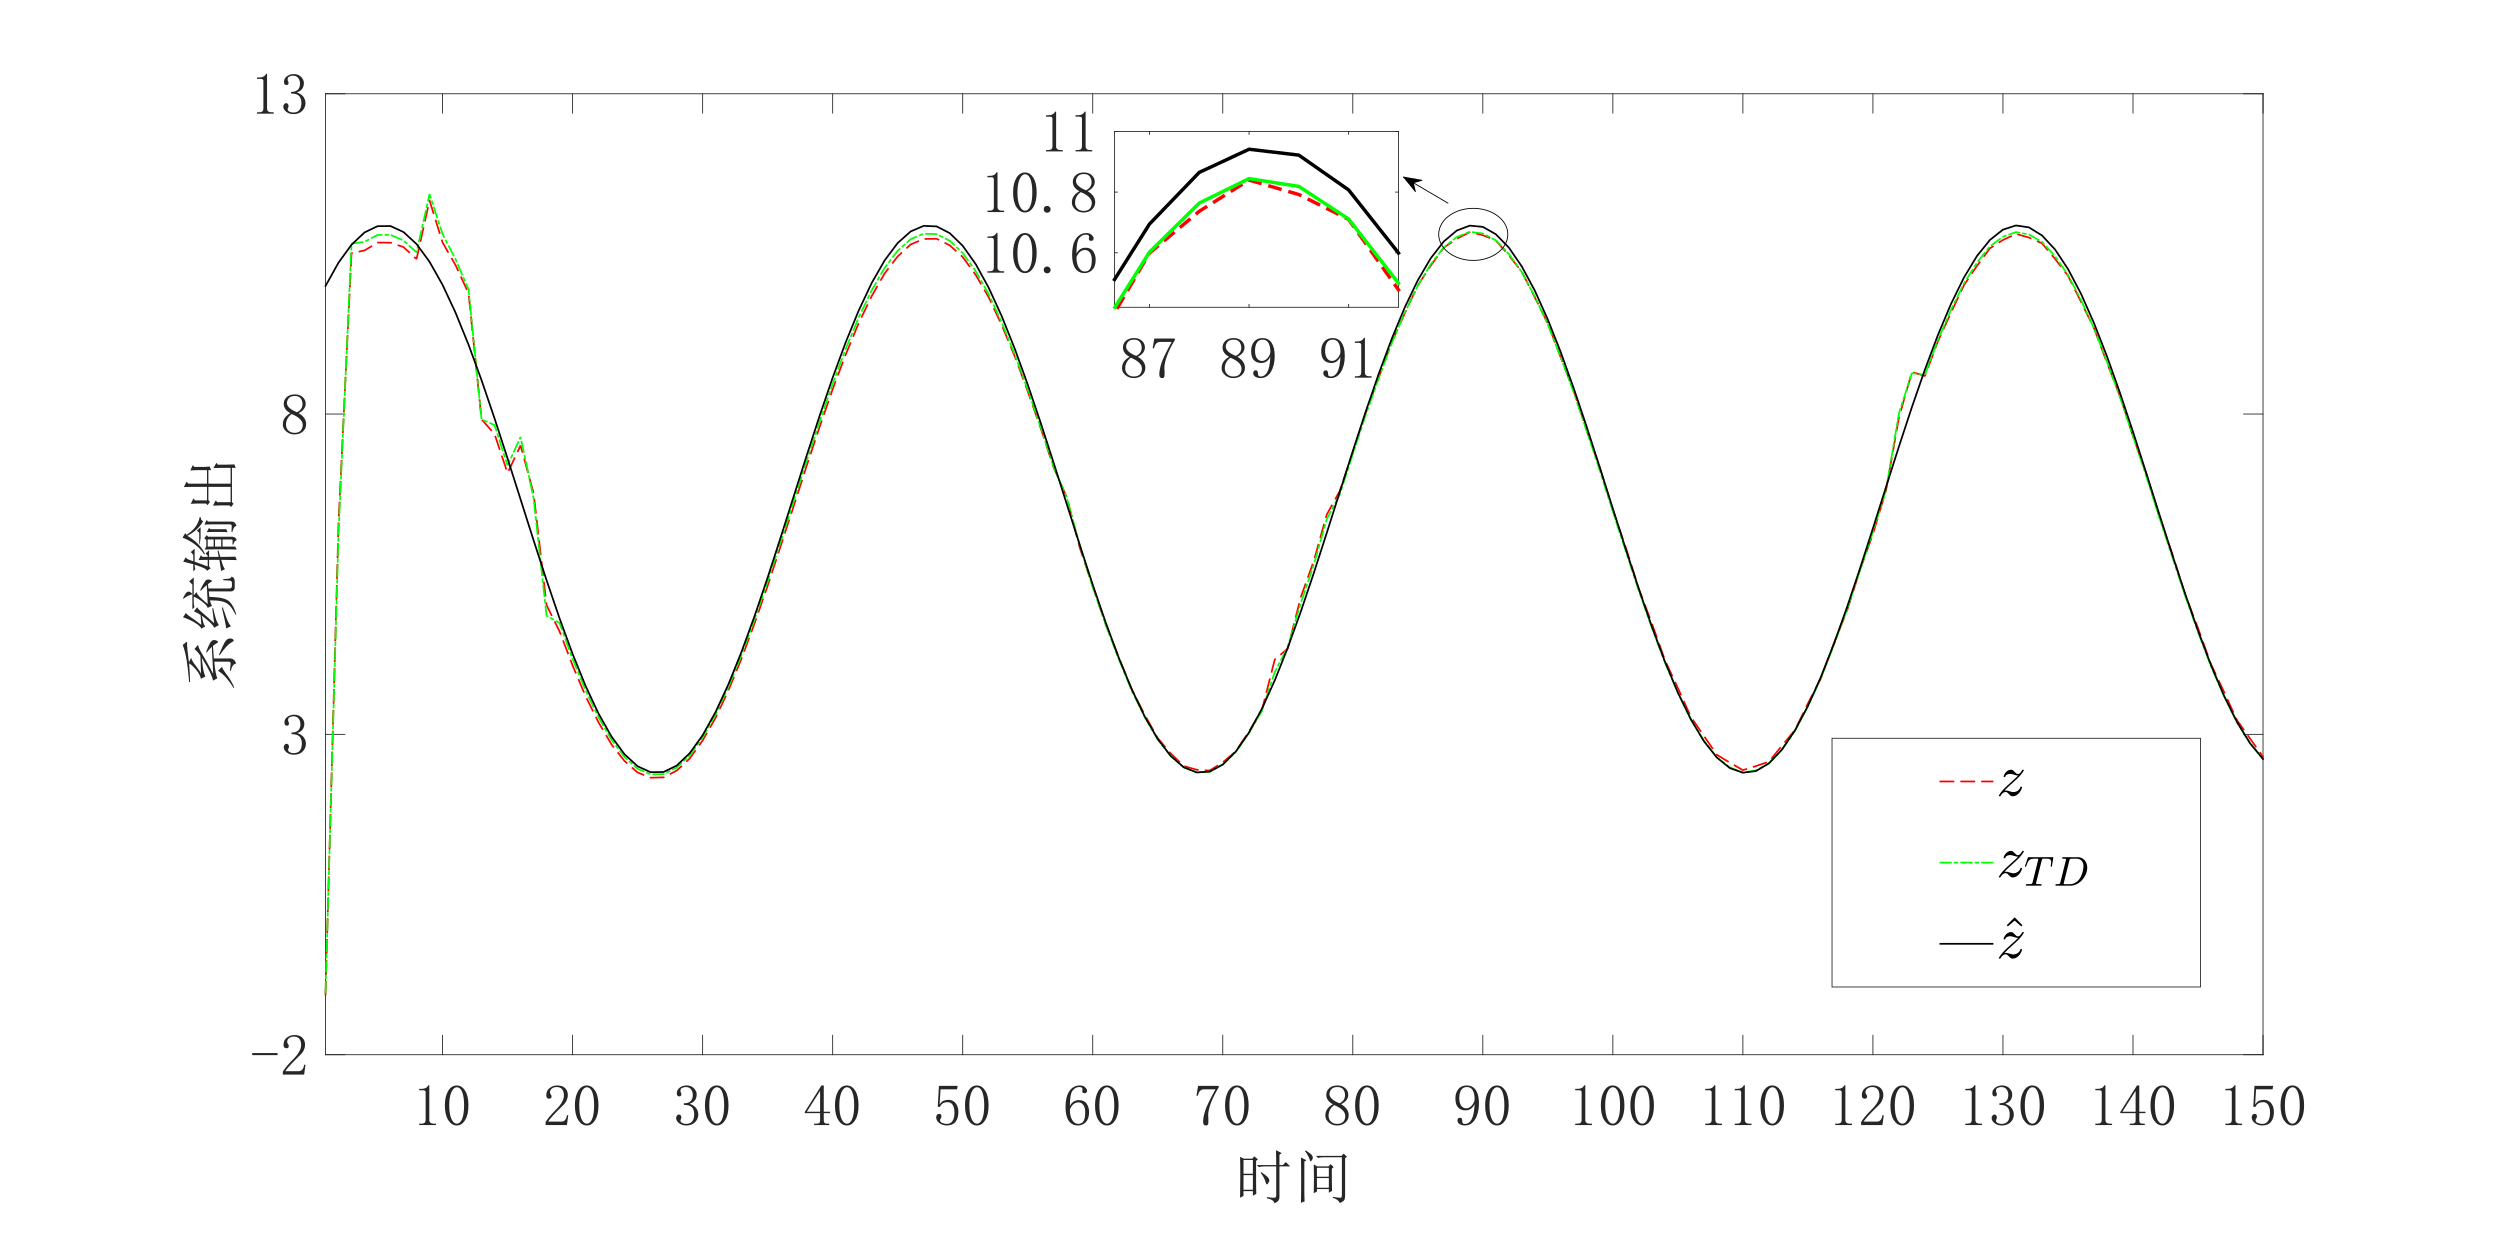 <?xml version="1.0"?>
<!DOCTYPE svg PUBLIC '-//W3C//DTD SVG 1.0//EN'
          'http://www.w3.org/TR/2001/REC-SVG-20010904/DTD/svg10.dtd'>
<svg xmlns:xlink="http://www.w3.org/1999/xlink" style="fill-opacity:1; color-rendering:auto; color-interpolation:auto; text-rendering:auto; stroke:black; stroke-linecap:square; stroke-miterlimit:10; shape-rendering:auto; stroke-opacity:1; fill:black; stroke-dasharray:none; font-weight:normal; stroke-width:1; font-family:'Dialog'; font-style:normal; stroke-linejoin:miter; font-size:12px; stroke-dashoffset:0; image-rendering:auto;" width="1920" height="954" xmlns="http://www.w3.org/2000/svg"
><rect width="100%" height="100%" fill="#333333" stroke="none"/><!--Generated by the Batik Graphics2D SVG Generator--><defs id="genericDefs"
  /><g
  ><defs id="defs1"
    ><clipPath clipPathUnits="userSpaceOnUse" id="clipPath1"
      ><path d="M0 0 L1920 0 L1920 954 L0 954 L0 0 Z"
      /></clipPath
    ></defs
    ><g style="fill:white; stroke:white;"
    ><rect x="0" y="0" width="1920" style="clip-path:url(#clipPath1); stroke:none;" height="954"
    /></g
    ><g style="fill:white; text-rendering:optimizeSpeed; color-rendering:optimizeSpeed; image-rendering:optimizeSpeed; shape-rendering:crispEdges; stroke:white; color-interpolation:sRGB;"
    ><rect x="0" width="1920" height="954" y="0" style="stroke:none;"
      /><path style="stroke:none;" d="M250 810 L1738 810 L1738 72 L250 72 Z"
    /></g
    ><g style="fill:rgb(38,38,38); text-rendering:geometricPrecision; image-rendering:optimizeQuality; color-rendering:optimizeQuality; stroke-linejoin:round; stroke:rgb(38,38,38); color-interpolation:linearRGB; stroke-width:0.667;"
    ><line y2="810" style="fill:none;" x1="250" x2="1738" y1="810"
      /><line y2="72" style="fill:none;" x1="250" x2="1738" y1="72"
      /><line y2="795.12" style="fill:none;" x1="339.879" x2="339.879" y1="810"
      /><line y2="795.12" style="fill:none;" x1="439.745" x2="439.745" y1="810"
      /><line y2="795.12" style="fill:none;" x1="539.611" x2="539.611" y1="810"
      /><line y2="795.12" style="fill:none;" x1="639.476" x2="639.476" y1="810"
      /><line y2="795.12" style="fill:none;" x1="739.342" x2="739.342" y1="810"
      /><line y2="795.12" style="fill:none;" x1="839.208" x2="839.208" y1="810"
      /><line y2="795.12" style="fill:none;" x1="939.074" x2="939.074" y1="810"
      /><line y2="795.12" style="fill:none;" x1="1038.94" x2="1038.94" y1="810"
      /><line y2="795.12" style="fill:none;" x1="1138.805" x2="1138.805" y1="810"
      /><line y2="795.12" style="fill:none;" x1="1238.671" x2="1238.671" y1="810"
      /><line y2="795.12" style="fill:none;" x1="1338.537" x2="1338.537" y1="810"
      /><line y2="795.12" style="fill:none;" x1="1438.403" x2="1438.403" y1="810"
      /><line y2="795.12" style="fill:none;" x1="1538.268" x2="1538.268" y1="810"
      /><line y2="795.12" style="fill:none;" x1="1638.134" x2="1638.134" y1="810"
      /><line y2="795.12" style="fill:none;" x1="1738" x2="1738" y1="810"
      /><line y2="86.88" style="fill:none;" x1="339.879" x2="339.879" y1="72"
      /><line y2="86.88" style="fill:none;" x1="439.745" x2="439.745" y1="72"
      /><line y2="86.88" style="fill:none;" x1="539.611" x2="539.611" y1="72"
      /><line y2="86.88" style="fill:none;" x1="639.476" x2="639.476" y1="72"
      /><line y2="86.88" style="fill:none;" x1="739.342" x2="739.342" y1="72"
      /><line y2="86.88" style="fill:none;" x1="839.208" x2="839.208" y1="72"
      /><line y2="86.88" style="fill:none;" x1="939.074" x2="939.074" y1="72"
      /><line y2="86.88" style="fill:none;" x1="1038.94" x2="1038.94" y1="72"
      /><line y2="86.88" style="fill:none;" x1="1138.805" x2="1138.805" y1="72"
      /><line y2="86.88" style="fill:none;" x1="1238.671" x2="1238.671" y1="72"
      /><line y2="86.88" style="fill:none;" x1="1338.537" x2="1338.537" y1="72"
      /><line y2="86.88" style="fill:none;" x1="1438.403" x2="1438.403" y1="72"
      /><line y2="86.88" style="fill:none;" x1="1538.268" x2="1538.268" y1="72"
      /><line y2="86.88" style="fill:none;" x1="1638.134" x2="1638.134" y1="72"
      /><line y2="86.88" style="fill:none;" x1="1738" x2="1738" y1="72"
    /></g
    ><g transform="translate(339.879,821.733)" style="font-size:45.333px; fill:rgb(38,38,38); text-rendering:geometricPrecision; image-rendering:optimizeQuality; color-rendering:optimizeQuality; font-family:'宋体'; stroke:rgb(38,38,38); color-interpolation:linearRGB;"
    ><path style="stroke:none;" d="M-10.172 11.703 L-10.172 38.422 Q-10.172 39.828 -9.289 40.531 Q-8.406 41.234 -6.828 41.234 L-5.062 41.234 L-5.062 42.297 L-17.906 42.297 L-17.906 41.234 L-16.312 41.234 Q-14.562 41.234 -13.773 40.531 Q-12.984 39.828 -12.984 38.422 L-12.984 17.156 Q-12.984 16.453 -13.422 16.016 Q-13.859 15.578 -14.734 15.578 L-17.906 15.578 L-17.906 14.516 L-16.312 14.516 Q-14.203 14.516 -12.891 13.812 Q-11.578 13.109 -10.875 11.703 L-10.172 11.703 ZM10.916 13.297 Q8.463 13.297 6.791 17.07 Q5.119 20.844 5.119 27.172 Q5.119 33.859 6.791 37.547 Q8.463 41.234 10.916 41.234 Q13.557 41.234 15.049 37.547 Q16.541 33.859 16.541 27.172 Q16.541 20.844 15.135 17.07 Q13.729 13.297 10.916 13.297 ZM10.916 42.641 Q7.057 42.641 4.416 38.602 Q1.775 34.562 1.775 27.172 Q1.775 20.328 4.322 16.109 Q6.869 11.891 10.916 11.891 Q14.791 11.891 17.338 15.93 Q19.885 19.969 19.885 27.172 Q19.885 34.391 17.338 38.516 Q14.791 42.641 10.916 42.641 Z"
    /></g
    ><g transform="translate(439.745,821.733)" style="font-size:45.333px; fill:rgb(38,38,38); text-rendering:geometricPrecision; image-rendering:optimizeQuality; color-rendering:optimizeQuality; font-family:'宋体'; stroke:rgb(38,38,38); color-interpolation:linearRGB;"
    ><path style="stroke:none;" d="M-6.656 19.625 Q-6.656 16.453 -8.062 14.781 Q-9.469 13.109 -12.281 13.109 Q-14.391 13.109 -15.883 14.258 Q-17.375 15.406 -17.375 17.156 Q-17.375 18.219 -16.672 18.922 Q-16.141 19.625 -16.141 20.328 Q-16.141 21.203 -16.578 21.641 Q-17.016 22.078 -17.906 22.078 Q-18.953 22.078 -19.57 21.461 Q-20.188 20.844 -20.188 19.438 Q-20.188 15.75 -17.547 13.82 Q-14.906 11.891 -11.922 11.891 Q-7.703 11.891 -5.68 14 Q-3.656 16.109 -3.656 19.266 Q-3.656 21.375 -4.625 23.484 Q-5.594 25.594 -7.703 27.531 Q-12.797 32.453 -15.523 35.531 Q-18.25 38.609 -18.781 39.656 L-8.406 39.656 Q-6.828 39.656 -5.773 38.43 Q-4.719 37.203 -4.359 34.734 L-3.312 34.734 L-4.359 42.297 L-20.719 42.297 L-20.719 40.016 Q-19.828 38.422 -17.812 35.961 Q-15.797 33.5 -12.453 30.172 Q-9.469 27.172 -8.062 24.539 Q-6.656 21.906 -6.656 19.625 ZM10.916 13.297 Q8.463 13.297 6.791 17.07 Q5.119 20.844 5.119 27.172 Q5.119 33.859 6.791 37.547 Q8.463 41.234 10.916 41.234 Q13.557 41.234 15.049 37.547 Q16.541 33.859 16.541 27.172 Q16.541 20.844 15.135 17.07 Q13.729 13.297 10.916 13.297 ZM10.916 42.641 Q7.057 42.641 4.416 38.602 Q1.775 34.562 1.775 27.172 Q1.775 20.328 4.322 16.109 Q6.869 11.891 10.916 11.891 Q14.791 11.891 17.338 15.93 Q19.885 19.969 19.885 27.172 Q19.885 34.391 17.338 38.516 Q14.791 42.641 10.916 42.641 Z"
    /></g
    ><g transform="translate(539.611,821.733)" style="font-size:45.333px; fill:rgb(38,38,38); text-rendering:geometricPrecision; image-rendering:optimizeQuality; color-rendering:optimizeQuality; font-family:'宋体'; stroke:rgb(38,38,38); color-interpolation:linearRGB;"
    ><path style="stroke:none;" d="M-3.312 34.203 Q-3.312 37.547 -5.773 40.094 Q-8.234 42.641 -12.625 42.641 Q-15.797 42.641 -18.078 40.883 Q-20.359 39.125 -20.359 36.844 Q-20.359 35.797 -19.656 35 Q-18.953 34.203 -18.25 34.203 Q-17.203 34.203 -16.758 35 Q-16.312 35.797 -16.312 36.312 Q-16.312 37.203 -16.672 37.719 Q-17.016 38.422 -17.016 38.953 Q-17.016 40.016 -15.703 40.719 Q-14.391 41.422 -12.797 41.422 Q-9.641 41.422 -8.055 39.57 Q-6.469 37.719 -6.469 33.859 Q-6.469 30.688 -8.141 28.758 Q-9.812 26.828 -14.391 26.828 L-14.391 25.594 Q-10.875 25.594 -9.203 23.922 Q-7.531 22.25 -7.531 19.266 Q-7.531 16.812 -8.852 14.961 Q-10.172 13.109 -12.984 13.109 Q-14.203 13.109 -15.609 13.727 Q-17.016 14.344 -17.016 15.75 Q-17.016 17.156 -16.672 17.516 Q-16.312 17.859 -16.312 18.391 Q-16.312 19.266 -16.664 19.797 Q-17.016 20.328 -17.906 20.328 Q-18.609 20.328 -19.219 19.797 Q-19.828 19.266 -19.828 17.859 Q-19.828 15.219 -17.547 13.555 Q-15.266 11.891 -12.281 11.891 Q-8.766 11.891 -6.656 14.086 Q-4.547 16.281 -4.547 18.734 Q-4.547 21.375 -5.859 23.219 Q-7.172 25.062 -9.984 25.953 Q-6.125 27.359 -4.719 29.641 Q-3.312 31.922 -3.312 34.203 ZM10.916 13.297 Q8.463 13.297 6.791 17.07 Q5.119 20.844 5.119 27.172 Q5.119 33.859 6.791 37.547 Q8.463 41.234 10.916 41.234 Q13.557 41.234 15.049 37.547 Q16.541 33.859 16.541 27.172 Q16.541 20.844 15.135 17.07 Q13.729 13.297 10.916 13.297 ZM10.916 42.641 Q7.057 42.641 4.416 38.602 Q1.775 34.562 1.775 27.172 Q1.775 20.328 4.322 16.109 Q6.869 11.891 10.916 11.891 Q14.791 11.891 17.338 15.93 Q19.885 19.969 19.885 27.172 Q19.885 34.391 17.338 38.516 Q14.791 42.641 10.916 42.641 Z"
    /></g
    ><g transform="translate(639.476,821.733)" style="font-size:45.333px; fill:rgb(38,38,38); text-rendering:geometricPrecision; image-rendering:optimizeQuality; color-rendering:optimizeQuality; font-family:'宋体'; stroke:rgb(38,38,38); color-interpolation:linearRGB;"
    ><path style="stroke:none;" d="M-6.828 38.953 Q-6.828 40.188 -6.125 40.711 Q-5.422 41.234 -4.188 41.234 L-2.609 41.234 L-2.609 42.297 L-14.203 42.297 L-14.203 41.234 L-12.281 41.234 Q-10.875 41.234 -10.258 40.711 Q-9.641 40.188 -9.641 38.953 L-9.641 33.156 L-21.422 33.156 L-21.422 32.281 L-8.578 11.891 L-6.828 11.891 L-6.828 32.094 L-2.078 32.094 L-2.078 33.156 L-6.828 33.156 L-6.828 38.953 ZM-9.812 16.281 L-19.828 32.094 L-9.641 32.094 L-9.641 16.281 L-9.812 16.281 ZM10.916 13.297 Q8.463 13.297 6.791 17.07 Q5.119 20.844 5.119 27.172 Q5.119 33.859 6.791 37.547 Q8.463 41.234 10.916 41.234 Q13.557 41.234 15.049 37.547 Q16.541 33.859 16.541 27.172 Q16.541 20.844 15.135 17.07 Q13.729 13.297 10.916 13.297 ZM10.916 42.641 Q7.057 42.641 4.416 38.602 Q1.775 34.562 1.775 27.172 Q1.775 20.328 4.322 16.109 Q6.869 11.891 10.916 11.891 Q14.791 11.891 17.338 15.93 Q19.885 19.969 19.885 27.172 Q19.885 34.391 17.338 38.516 Q14.791 42.641 10.916 42.641 Z"
    /></g
    ><g transform="translate(739.342,821.733)" style="font-size:45.333px; fill:rgb(38,38,38); text-rendering:geometricPrecision; image-rendering:optimizeQuality; color-rendering:optimizeQuality; font-family:'宋体'; stroke:rgb(38,38,38); color-interpolation:linearRGB;"
    ><path style="stroke:none;" d="M-10.875 22.953 Q-7.531 22.953 -5.422 25.508 Q-3.312 28.062 -3.312 32.281 Q-3.312 37.016 -5.508 39.828 Q-7.703 42.641 -12.281 42.641 Q-15.438 42.641 -17.898 40.797 Q-20.359 38.953 -20.359 36.312 Q-20.359 35.266 -19.742 34.477 Q-19.125 33.688 -18.078 33.688 Q-17.016 33.688 -16.664 34.391 Q-16.312 35.094 -16.312 35.609 Q-16.312 36.672 -16.844 37.203 Q-17.375 37.906 -17.375 38.609 Q-17.375 40.016 -15.703 40.719 Q-14.031 41.422 -12.094 41.422 Q-9.281 41.422 -7.789 39.133 Q-6.297 36.844 -6.297 32.625 Q-6.297 29.109 -7.617 26.914 Q-8.938 24.719 -11.578 24.719 Q-13.5 24.719 -14.906 25.422 Q-16.312 26.125 -17.547 28.406 L-19.125 28.234 L-18.25 12.234 L-3.844 12.234 L-4.359 14.875 L-17.016 14.875 L-17.719 26.469 Q-15.969 24.016 -14.297 23.484 Q-12.625 22.953 -10.875 22.953 ZM10.916 13.297 Q8.463 13.297 6.791 17.07 Q5.119 20.844 5.119 27.172 Q5.119 33.859 6.791 37.547 Q8.463 41.234 10.916 41.234 Q13.557 41.234 15.049 37.547 Q16.541 33.859 16.541 27.172 Q16.541 20.844 15.135 17.07 Q13.729 13.297 10.916 13.297 ZM10.916 42.641 Q7.057 42.641 4.416 38.602 Q1.775 34.562 1.775 27.172 Q1.775 20.328 4.322 16.109 Q6.869 11.891 10.916 11.891 Q14.791 11.891 17.338 15.93 Q19.885 19.969 19.885 27.172 Q19.885 34.391 17.338 38.516 Q14.791 42.641 10.916 42.641 Z"
    /></g
    ><g transform="translate(839.208,821.733)" style="font-size:45.333px; fill:rgb(38,38,38); text-rendering:geometricPrecision; image-rendering:optimizeQuality; color-rendering:optimizeQuality; font-family:'宋体'; stroke:rgb(38,38,38); color-interpolation:linearRGB;"
    ><path style="stroke:none;" d="M-17.547 30.344 Q-17.547 35.609 -15.703 38.516 Q-13.859 41.422 -11.219 41.422 Q-8.578 41.422 -7.172 39.484 Q-5.766 37.547 -5.766 32.281 Q-5.766 28.766 -7.266 26.828 Q-8.766 24.891 -10.875 24.891 Q-12.797 24.891 -14.469 26.031 Q-16.141 27.172 -17.547 30.344 ZM-10.688 23.141 Q-6.469 23.141 -4.625 25.953 Q-2.781 28.766 -2.781 32.281 Q-2.781 37.547 -5.328 40.094 Q-7.875 42.641 -11.219 42.641 Q-15.969 42.641 -18.43 39.039 Q-20.891 35.438 -20.891 28.578 Q-20.891 20.5 -17.898 16.195 Q-14.906 11.891 -9.812 11.891 Q-7.359 11.891 -5.859 13.297 Q-4.359 14.703 -4.359 15.75 Q-4.359 16.812 -4.805 17.336 Q-5.25 17.859 -6.297 17.859 Q-7.172 17.859 -7.617 17.422 Q-8.062 16.984 -8.062 16.109 Q-8.062 15.75 -7.875 15.406 Q-7.875 15.047 -7.875 14.703 Q-7.875 14 -8.406 13.555 Q-8.938 13.109 -10.344 13.109 Q-13.328 13.109 -15.438 15.836 Q-17.547 18.562 -17.547 27.703 Q-16.5 25.422 -14.648 24.281 Q-12.797 23.141 -10.688 23.141 ZM10.916 13.297 Q8.463 13.297 6.791 17.07 Q5.119 20.844 5.119 27.172 Q5.119 33.859 6.791 37.547 Q8.463 41.234 10.916 41.234 Q13.557 41.234 15.049 37.547 Q16.541 33.859 16.541 27.172 Q16.541 20.844 15.135 17.07 Q13.729 13.297 10.916 13.297 ZM10.916 42.641 Q7.057 42.641 4.416 38.602 Q1.775 34.562 1.775 27.172 Q1.775 20.328 4.322 16.109 Q6.869 11.891 10.916 11.891 Q14.791 11.891 17.338 15.93 Q19.885 19.969 19.885 27.172 Q19.885 34.391 17.338 38.516 Q14.791 42.641 10.916 42.641 Z"
    /></g
    ><g transform="translate(939.074,821.733)" style="font-size:45.333px; fill:rgb(38,38,38); text-rendering:geometricPrecision; image-rendering:optimizeQuality; color-rendering:optimizeQuality; font-family:'宋体'; stroke:rgb(38,38,38); color-interpolation:linearRGB;"
    ><path style="stroke:none;" d="M-3.141 13.469 Q-6.828 19.438 -9.023 25.156 Q-11.219 30.875 -11.219 35.094 Q-11.219 35.797 -11.047 37.016 Q-11.047 38.422 -11.047 40.188 Q-11.047 41.594 -11.484 42.117 Q-11.922 42.641 -12.984 42.641 Q-13.859 42.641 -14.477 42.031 Q-15.094 41.422 -15.094 39.828 Q-15.094 36.5 -13.594 31.578 Q-12.094 26.656 -5.594 14.875 L-14.391 14.875 Q-16.312 14.875 -17.461 16.102 Q-18.609 17.328 -19.125 19.797 L-20.188 19.625 L-18.953 12.234 L-3.141 12.234 L-3.141 13.469 ZM10.916 13.297 Q8.463 13.297 6.791 17.07 Q5.119 20.844 5.119 27.172 Q5.119 33.859 6.791 37.547 Q8.463 41.234 10.916 41.234 Q13.557 41.234 15.049 37.547 Q16.541 33.859 16.541 27.172 Q16.541 20.844 15.135 17.07 Q13.729 13.297 10.916 13.297 ZM10.916 42.641 Q7.057 42.641 4.416 38.602 Q1.775 34.562 1.775 27.172 Q1.775 20.328 4.322 16.109 Q6.869 11.891 10.916 11.891 Q14.791 11.891 17.338 15.93 Q19.885 19.969 19.885 27.172 Q19.885 34.391 17.338 38.516 Q14.791 42.641 10.916 42.641 Z"
    /></g
    ><g transform="translate(1038.94,821.733)" style="font-size:45.333px; fill:rgb(38,38,38); text-rendering:geometricPrecision; image-rendering:optimizeQuality; color-rendering:optimizeQuality; font-family:'宋体'; stroke:rgb(38,38,38); color-interpolation:linearRGB;"
    ><path style="stroke:none;" d="M-18.609 35.094 Q-18.609 37.906 -16.758 39.664 Q-14.906 41.422 -12.094 41.422 Q-8.766 41.422 -7.266 39.664 Q-5.766 37.906 -5.766 35.266 Q-5.766 32.984 -7.875 30.875 Q-9.984 28.766 -14.203 27 Q-16.312 28.406 -17.461 30.516 Q-18.609 32.625 -18.609 35.094 ZM-3.141 34.734 Q-3.141 38.078 -5.602 40.359 Q-8.062 42.641 -12.094 42.641 Q-15.797 42.641 -18.43 40.359 Q-21.062 38.078 -21.062 35.094 Q-21.062 32.094 -19.57 29.984 Q-18.078 27.875 -15.266 26.297 Q-17.719 25.062 -19.039 23.219 Q-20.359 21.375 -20.359 19.094 Q-20.359 16.109 -18.078 14 Q-15.797 11.891 -11.75 11.891 Q-8.062 11.891 -5.773 14 Q-3.484 16.109 -3.484 19.094 Q-3.484 21.203 -4.805 23.047 Q-6.125 24.891 -8.938 26.297 Q-5.953 28.062 -4.547 30.172 Q-3.141 32.281 -3.141 34.734 ZM-5.953 19.266 Q-5.953 16.812 -7.359 14.961 Q-8.766 13.109 -11.75 13.109 Q-15.094 13.109 -16.5 14.867 Q-17.906 16.625 -17.906 18.562 Q-17.906 20.5 -15.883 22.344 Q-13.859 24.188 -10.172 25.594 Q-8.062 24.547 -7.008 22.961 Q-5.953 21.375 -5.953 19.266 ZM10.916 13.297 Q8.463 13.297 6.791 17.07 Q5.119 20.844 5.119 27.172 Q5.119 33.859 6.791 37.547 Q8.463 41.234 10.916 41.234 Q13.557 41.234 15.049 37.547 Q16.541 33.859 16.541 27.172 Q16.541 20.844 15.135 17.07 Q13.729 13.297 10.916 13.297 ZM10.916 42.641 Q7.057 42.641 4.416 38.602 Q1.775 34.562 1.775 27.172 Q1.775 20.328 4.322 16.109 Q6.869 11.891 10.916 11.891 Q14.791 11.891 17.338 15.93 Q19.885 19.969 19.885 27.172 Q19.885 34.391 17.338 38.516 Q14.791 42.641 10.916 42.641 Z"
    /></g
    ><g transform="translate(1138.805,821.733)" style="font-size:45.333px; fill:rgb(38,38,38); text-rendering:geometricPrecision; image-rendering:optimizeQuality; color-rendering:optimizeQuality; font-family:'宋体'; stroke:rgb(38,38,38); color-interpolation:linearRGB;"
    ><path style="stroke:none;" d="M-18.078 21.547 Q-18.078 25.422 -16.586 27.445 Q-15.094 29.469 -12.797 29.469 Q-10.172 29.469 -8.234 27.008 Q-6.297 24.547 -6.297 22.438 Q-6.297 18.219 -7.703 15.664 Q-9.109 13.109 -12.281 13.109 Q-15.266 13.109 -16.672 15.484 Q-18.078 17.859 -18.078 21.547 ZM-13.328 31.047 Q-16.844 31.047 -18.953 28.852 Q-21.062 26.656 -21.062 21.734 Q-21.062 17.516 -18.781 14.703 Q-16.5 11.891 -12.281 11.891 Q-7.875 11.891 -5.414 15.406 Q-2.953 18.922 -2.953 25.594 Q-2.953 32.984 -5.859 37.812 Q-8.766 42.641 -13.859 42.641 Q-16.141 42.641 -17.812 41.586 Q-19.484 40.531 -19.484 38.781 Q-19.484 38.078 -19.047 37.375 Q-18.609 36.672 -17.547 36.672 Q-16.5 36.672 -16.148 37.461 Q-15.797 38.25 -15.797 39.312 Q-15.797 40.016 -15.617 40.453 Q-15.438 40.891 -15.266 41.062 Q-15.094 41.234 -14.648 41.328 Q-14.203 41.422 -13.688 41.422 Q-10.516 41.422 -8.586 37.906 Q-6.656 34.391 -6.297 26.125 Q-7.172 28.234 -8.93 29.641 Q-10.688 31.047 -13.328 31.047 ZM10.916 13.297 Q8.463 13.297 6.791 17.07 Q5.119 20.844 5.119 27.172 Q5.119 33.859 6.791 37.547 Q8.463 41.234 10.916 41.234 Q13.557 41.234 15.049 37.547 Q16.541 33.859 16.541 27.172 Q16.541 20.844 15.135 17.07 Q13.729 13.297 10.916 13.297 ZM10.916 42.641 Q7.057 42.641 4.416 38.602 Q1.775 34.562 1.775 27.172 Q1.775 20.328 4.322 16.109 Q6.869 11.891 10.916 11.891 Q14.791 11.891 17.338 15.93 Q19.885 19.969 19.885 27.172 Q19.885 34.391 17.338 38.516 Q14.791 42.641 10.916 42.641 Z"
    /></g
    ><g transform="translate(1238.671,821.733)" style="font-size:45.333px; fill:rgb(38,38,38); text-rendering:geometricPrecision; image-rendering:optimizeQuality; color-rendering:optimizeQuality; font-family:'宋体'; stroke:rgb(38,38,38); color-interpolation:linearRGB;"
    ><path style="stroke:none;" d="M-21.172 11.703 L-21.172 38.422 Q-21.172 39.828 -20.289 40.531 Q-19.406 41.234 -17.828 41.234 L-16.062 41.234 L-16.062 42.297 L-28.906 42.297 L-28.906 41.234 L-27.312 41.234 Q-25.562 41.234 -24.773 40.531 Q-23.984 39.828 -23.984 38.422 L-23.984 17.156 Q-23.984 16.453 -24.422 16.016 Q-24.859 15.578 -25.734 15.578 L-28.906 15.578 L-28.906 14.516 L-27.312 14.516 Q-25.203 14.516 -23.891 13.812 Q-22.578 13.109 -21.875 11.703 L-21.172 11.703 ZM-0.084 13.297 Q-2.537 13.297 -4.209 17.07 Q-5.881 20.844 -5.881 27.172 Q-5.881 33.859 -4.209 37.547 Q-2.537 41.234 -0.084 41.234 Q2.557 41.234 4.049 37.547 Q5.541 33.859 5.541 27.172 Q5.541 20.844 4.135 17.07 Q2.728 13.297 -0.084 13.297 ZM-0.084 42.641 Q-3.943 42.641 -6.584 38.602 Q-9.225 34.562 -9.225 27.172 Q-9.225 20.328 -6.678 16.109 Q-4.131 11.891 -0.084 11.891 Q3.791 11.891 6.338 15.93 Q8.885 19.969 8.885 27.172 Q8.885 34.391 6.338 38.516 Q3.791 42.641 -0.084 42.641 ZM22.582 13.297 Q20.129 13.297 18.457 17.07 Q16.785 20.844 16.785 27.172 Q16.785 33.859 18.457 37.547 Q20.129 41.234 22.582 41.234 Q25.223 41.234 26.715 37.547 Q28.207 33.859 28.207 27.172 Q28.207 20.844 26.801 17.07 Q25.395 13.297 22.582 13.297 ZM22.582 42.641 Q18.723 42.641 16.082 38.602 Q13.441 34.562 13.441 27.172 Q13.441 20.328 15.988 16.109 Q18.535 11.891 22.582 11.891 Q26.457 11.891 29.004 15.93 Q31.551 19.969 31.551 27.172 Q31.551 34.391 29.004 38.516 Q26.457 42.641 22.582 42.641 Z"
    /></g
    ><g transform="translate(1338.537,821.733)" style="font-size:45.333px; fill:rgb(38,38,38); text-rendering:geometricPrecision; image-rendering:optimizeQuality; color-rendering:optimizeQuality; font-family:'宋体'; stroke:rgb(38,38,38); color-interpolation:linearRGB;"
    ><path style="stroke:none;" d="M-21.172 11.703 L-21.172 38.422 Q-21.172 39.828 -20.289 40.531 Q-19.406 41.234 -17.828 41.234 L-16.062 41.234 L-16.062 42.297 L-28.906 42.297 L-28.906 41.234 L-27.312 41.234 Q-25.562 41.234 -24.773 40.531 Q-23.984 39.828 -23.984 38.422 L-23.984 17.156 Q-23.984 16.453 -24.422 16.016 Q-24.859 15.578 -25.734 15.578 L-28.906 15.578 L-28.906 14.516 L-27.312 14.516 Q-25.203 14.516 -23.891 13.812 Q-22.578 13.109 -21.875 11.703 L-21.172 11.703 ZM1.494 11.703 L1.494 38.422 Q1.494 39.828 2.377 40.531 Q3.26 41.234 4.838 41.234 L6.604 41.234 L6.604 42.297 L-6.24 42.297 L-6.24 41.234 L-4.646 41.234 Q-2.897 41.234 -2.107 40.531 Q-1.318 39.828 -1.318 38.422 L-1.318 17.156 Q-1.318 16.453 -1.756 16.016 Q-2.193 15.578 -3.068 15.578 L-6.24 15.578 L-6.24 14.516 L-4.646 14.516 Q-2.537 14.516 -1.225 13.812 Q0.088 13.109 0.791 11.703 L1.494 11.703 ZM22.582 13.297 Q20.129 13.297 18.457 17.07 Q16.785 20.844 16.785 27.172 Q16.785 33.859 18.457 37.547 Q20.129 41.234 22.582 41.234 Q25.223 41.234 26.715 37.547 Q28.207 33.859 28.207 27.172 Q28.207 20.844 26.801 17.07 Q25.395 13.297 22.582 13.297 ZM22.582 42.641 Q18.723 42.641 16.082 38.602 Q13.441 34.562 13.441 27.172 Q13.441 20.328 15.988 16.109 Q18.535 11.891 22.582 11.891 Q26.457 11.891 29.004 15.93 Q31.551 19.969 31.551 27.172 Q31.551 34.391 29.004 38.516 Q26.457 42.641 22.582 42.641 Z"
    /></g
    ><g transform="translate(1438.403,821.733)" style="font-size:45.333px; fill:rgb(38,38,38); text-rendering:geometricPrecision; image-rendering:optimizeQuality; color-rendering:optimizeQuality; font-family:'宋体'; stroke:rgb(38,38,38); color-interpolation:linearRGB;"
    ><path style="stroke:none;" d="M-21.172 11.703 L-21.172 38.422 Q-21.172 39.828 -20.289 40.531 Q-19.406 41.234 -17.828 41.234 L-16.062 41.234 L-16.062 42.297 L-28.906 42.297 L-28.906 41.234 L-27.312 41.234 Q-25.562 41.234 -24.773 40.531 Q-23.984 39.828 -23.984 38.422 L-23.984 17.156 Q-23.984 16.453 -24.422 16.016 Q-24.859 15.578 -25.734 15.578 L-28.906 15.578 L-28.906 14.516 L-27.312 14.516 Q-25.203 14.516 -23.891 13.812 Q-22.578 13.109 -21.875 11.703 L-21.172 11.703 ZM5.01 19.625 Q5.01 16.453 3.603 14.781 Q2.197 13.109 -0.615 13.109 Q-2.725 13.109 -4.217 14.258 Q-5.709 15.406 -5.709 17.156 Q-5.709 18.219 -5.006 18.922 Q-4.475 19.625 -4.475 20.328 Q-4.475 21.203 -4.912 21.641 Q-5.35 22.078 -6.24 22.078 Q-7.287 22.078 -7.904 21.461 Q-8.521 20.844 -8.521 19.438 Q-8.521 15.75 -5.881 13.82 Q-3.24 11.891 -0.256 11.891 Q3.963 11.891 5.986 14 Q8.01 16.109 8.01 19.266 Q8.01 21.375 7.041 23.484 Q6.072 25.594 3.963 27.531 Q-1.131 32.453 -3.857 35.531 Q-6.584 38.609 -7.115 39.656 L3.26 39.656 Q4.838 39.656 5.893 38.43 Q6.947 37.203 7.307 34.734 L8.354 34.734 L7.307 42.297 L-9.053 42.297 L-9.053 40.016 Q-8.162 38.422 -6.146 35.961 Q-4.131 33.5 -0.787 30.172 Q2.197 27.172 3.603 24.539 Q5.01 21.906 5.01 19.625 ZM22.582 13.297 Q20.129 13.297 18.457 17.07 Q16.785 20.844 16.785 27.172 Q16.785 33.859 18.457 37.547 Q20.129 41.234 22.582 41.234 Q25.223 41.234 26.715 37.547 Q28.207 33.859 28.207 27.172 Q28.207 20.844 26.801 17.07 Q25.395 13.297 22.582 13.297 ZM22.582 42.641 Q18.723 42.641 16.082 38.602 Q13.441 34.562 13.441 27.172 Q13.441 20.328 15.988 16.109 Q18.535 11.891 22.582 11.891 Q26.457 11.891 29.004 15.93 Q31.551 19.969 31.551 27.172 Q31.551 34.391 29.004 38.516 Q26.457 42.641 22.582 42.641 Z"
    /></g
    ><g transform="translate(1538.268,821.733)" style="font-size:45.333px; fill:rgb(38,38,38); text-rendering:geometricPrecision; image-rendering:optimizeQuality; color-rendering:optimizeQuality; font-family:'宋体'; stroke:rgb(38,38,38); color-interpolation:linearRGB;"
    ><path style="stroke:none;" d="M-21.172 11.703 L-21.172 38.422 Q-21.172 39.828 -20.289 40.531 Q-19.406 41.234 -17.828 41.234 L-16.062 41.234 L-16.062 42.297 L-28.906 42.297 L-28.906 41.234 L-27.312 41.234 Q-25.562 41.234 -24.773 40.531 Q-23.984 39.828 -23.984 38.422 L-23.984 17.156 Q-23.984 16.453 -24.422 16.016 Q-24.859 15.578 -25.734 15.578 L-28.906 15.578 L-28.906 14.516 L-27.312 14.516 Q-25.203 14.516 -23.891 13.812 Q-22.578 13.109 -21.875 11.703 L-21.172 11.703 ZM8.354 34.203 Q8.354 37.547 5.893 40.094 Q3.432 42.641 -0.959 42.641 Q-4.131 42.641 -6.412 40.883 Q-8.693 39.125 -8.693 36.844 Q-8.693 35.797 -7.99 35 Q-7.287 34.203 -6.584 34.203 Q-5.537 34.203 -5.092 35 Q-4.646 35.797 -4.646 36.312 Q-4.646 37.203 -5.006 37.719 Q-5.35 38.422 -5.35 38.953 Q-5.35 40.016 -4.037 40.719 Q-2.725 41.422 -1.131 41.422 Q2.025 41.422 3.611 39.57 Q5.197 37.719 5.197 33.859 Q5.197 30.688 3.525 28.758 Q1.853 26.828 -2.725 26.828 L-2.725 25.594 Q0.791 25.594 2.463 23.922 Q4.135 22.25 4.135 19.266 Q4.135 16.812 2.814 14.961 Q1.494 13.109 -1.318 13.109 Q-2.537 13.109 -3.943 13.727 Q-5.35 14.344 -5.35 15.75 Q-5.35 17.156 -5.006 17.516 Q-4.646 17.859 -4.646 18.391 Q-4.646 19.266 -4.998 19.797 Q-5.35 20.328 -6.24 20.328 Q-6.943 20.328 -7.553 19.797 Q-8.162 19.266 -8.162 17.859 Q-8.162 15.219 -5.881 13.555 Q-3.6 11.891 -0.615 11.891 Q2.9 11.891 5.01 14.086 Q7.119 16.281 7.119 18.734 Q7.119 21.375 5.807 23.219 Q4.494 25.062 1.682 25.953 Q5.541 27.359 6.947 29.641 Q8.354 31.922 8.354 34.203 ZM22.582 13.297 Q20.129 13.297 18.457 17.07 Q16.785 20.844 16.785 27.172 Q16.785 33.859 18.457 37.547 Q20.129 41.234 22.582 41.234 Q25.223 41.234 26.715 37.547 Q28.207 33.859 28.207 27.172 Q28.207 20.844 26.801 17.07 Q25.395 13.297 22.582 13.297 ZM22.582 42.641 Q18.723 42.641 16.082 38.602 Q13.441 34.562 13.441 27.172 Q13.441 20.328 15.988 16.109 Q18.535 11.891 22.582 11.891 Q26.457 11.891 29.004 15.93 Q31.551 19.969 31.551 27.172 Q31.551 34.391 29.004 38.516 Q26.457 42.641 22.582 42.641 Z"
    /></g
    ><g transform="translate(1638.134,821.733)" style="font-size:45.333px; fill:rgb(38,38,38); text-rendering:geometricPrecision; image-rendering:optimizeQuality; color-rendering:optimizeQuality; font-family:'宋体'; stroke:rgb(38,38,38); color-interpolation:linearRGB;"
    ><path style="stroke:none;" d="M-21.172 11.703 L-21.172 38.422 Q-21.172 39.828 -20.289 40.531 Q-19.406 41.234 -17.828 41.234 L-16.062 41.234 L-16.062 42.297 L-28.906 42.297 L-28.906 41.234 L-27.312 41.234 Q-25.562 41.234 -24.773 40.531 Q-23.984 39.828 -23.984 38.422 L-23.984 17.156 Q-23.984 16.453 -24.422 16.016 Q-24.859 15.578 -25.734 15.578 L-28.906 15.578 L-28.906 14.516 L-27.312 14.516 Q-25.203 14.516 -23.891 13.812 Q-22.578 13.109 -21.875 11.703 L-21.172 11.703 ZM4.838 38.953 Q4.838 40.188 5.541 40.711 Q6.244 41.234 7.479 41.234 L9.057 41.234 L9.057 42.297 L-2.537 42.297 L-2.537 41.234 L-0.615 41.234 Q0.791 41.234 1.408 40.711 Q2.025 40.188 2.025 38.953 L2.025 33.156 L-9.756 33.156 L-9.756 32.281 L3.088 11.891 L4.838 11.891 L4.838 32.094 L9.588 32.094 L9.588 33.156 L4.838 33.156 L4.838 38.953 ZM1.853 16.281 L-8.162 32.094 L2.025 32.094 L2.025 16.281 L1.853 16.281 ZM22.582 13.297 Q20.129 13.297 18.457 17.07 Q16.785 20.844 16.785 27.172 Q16.785 33.859 18.457 37.547 Q20.129 41.234 22.582 41.234 Q25.223 41.234 26.715 37.547 Q28.207 33.859 28.207 27.172 Q28.207 20.844 26.801 17.07 Q25.395 13.297 22.582 13.297 ZM22.582 42.641 Q18.723 42.641 16.082 38.602 Q13.441 34.562 13.441 27.172 Q13.441 20.328 15.988 16.109 Q18.535 11.891 22.582 11.891 Q26.457 11.891 29.004 15.93 Q31.551 19.969 31.551 27.172 Q31.551 34.391 29.004 38.516 Q26.457 42.641 22.582 42.641 Z"
    /></g
    ><g transform="translate(1738,821.733)" style="font-size:45.333px; fill:rgb(38,38,38); text-rendering:geometricPrecision; image-rendering:optimizeQuality; color-rendering:optimizeQuality; font-family:'宋体'; stroke:rgb(38,38,38); color-interpolation:linearRGB;"
    ><path style="stroke:none;" d="M-21.172 11.703 L-21.172 38.422 Q-21.172 39.828 -20.289 40.531 Q-19.406 41.234 -17.828 41.234 L-16.062 41.234 L-16.062 42.297 L-28.906 42.297 L-28.906 41.234 L-27.312 41.234 Q-25.562 41.234 -24.773 40.531 Q-23.984 39.828 -23.984 38.422 L-23.984 17.156 Q-23.984 16.453 -24.422 16.016 Q-24.859 15.578 -25.734 15.578 L-28.906 15.578 L-28.906 14.516 L-27.312 14.516 Q-25.203 14.516 -23.891 13.812 Q-22.578 13.109 -21.875 11.703 L-21.172 11.703 ZM0.791 22.953 Q4.135 22.953 6.244 25.508 Q8.354 28.062 8.354 32.281 Q8.354 37.016 6.158 39.828 Q3.963 42.641 -0.615 42.641 Q-3.772 42.641 -6.232 40.797 Q-8.693 38.953 -8.693 36.312 Q-8.693 35.266 -8.076 34.477 Q-7.459 33.688 -6.412 33.688 Q-5.35 33.688 -4.998 34.391 Q-4.646 35.094 -4.646 35.609 Q-4.646 36.672 -5.178 37.203 Q-5.709 37.906 -5.709 38.609 Q-5.709 40.016 -4.037 40.719 Q-2.365 41.422 -0.428 41.422 Q2.385 41.422 3.877 39.133 Q5.369 36.844 5.369 32.625 Q5.369 29.109 4.049 26.914 Q2.728 24.719 0.088 24.719 Q-1.834 24.719 -3.24 25.422 Q-4.646 26.125 -5.881 28.406 L-7.459 28.234 L-6.584 12.234 L7.822 12.234 L7.307 14.875 L-5.35 14.875 L-6.053 26.469 Q-4.303 24.016 -2.631 23.484 Q-0.959 22.953 0.791 22.953 ZM22.582 13.297 Q20.129 13.297 18.457 17.07 Q16.785 20.844 16.785 27.172 Q16.785 33.859 18.457 37.547 Q20.129 41.234 22.582 41.234 Q25.223 41.234 26.715 37.547 Q28.207 33.859 28.207 27.172 Q28.207 20.844 26.801 17.07 Q25.395 13.297 22.582 13.297 ZM22.582 42.641 Q18.723 42.641 16.082 38.602 Q13.441 34.562 13.441 27.172 Q13.441 20.328 15.988 16.109 Q18.535 11.891 22.582 11.891 Q26.457 11.891 29.004 15.93 Q31.551 19.969 31.551 27.172 Q31.551 34.391 29.004 38.516 Q26.457 42.641 22.582 42.641 Z"
    /></g
    ><g transform="translate(994.001,877.067)" style="font-size:45.333px; fill:rgb(38,38,38); text-rendering:geometricPrecision; image-rendering:optimizeQuality; color-rendering:optimizeQuality; font-family:'宋体'; stroke:rgb(38,38,38); color-interpolation:linearRGB;"
    ><path style="stroke:none;" d="M-13.859 17.688 Q-13.859 10.828 -14.031 6.266 L-9.641 8.547 L-11.391 9.781 L-11.391 17.688 L-8.766 17.688 L-6.469 15.406 L-3.141 18.734 L-11.391 18.734 L-11.391 42.297 Q-11.391 45.641 -15.266 47.047 Q-15.438 44.406 -21.062 43.172 L-21.062 42.297 Q-16.312 43 -15.086 42.82 Q-13.859 42.641 -13.859 40.719 L-13.859 18.734 L-23 18.734 Q-25.281 18.734 -27.219 19.266 L-28.797 17.688 L-13.859 17.688 ZM-25.281 23.141 Q-20.719 26.297 -19.922 27.531 Q-19.125 28.766 -19.125 29.469 Q-19.125 30.344 -19.922 31.484 Q-20.719 32.625 -21.062 32.625 Q-21.594 32.625 -22.125 30.516 Q-23 27.359 -25.812 23.656 L-25.281 23.141 ZM-39 13.812 L-39 24.359 L-31.781 24.359 L-31.781 13.812 L-39 13.812 ZM-39 25.422 L-39 36.672 L-31.781 36.672 L-31.781 25.422 L-39 25.422 ZM-29.328 28.938 Q-29.328 37.375 -29.156 39.828 L-31.781 41.234 L-31.781 37.719 L-39 37.719 L-39 41.422 L-41.625 42.828 Q-41.453 37.203 -41.453 25.953 Q-41.453 14.703 -41.625 11.359 L-38.812 12.766 L-32.141 12.766 L-30.734 11 L-27.922 13.297 L-29.328 14.516 L-29.328 28.938 ZM14.957 39.312 Q15.129 33.688 15.129 28.148 Q15.129 22.609 14.957 17.156 L17.582 18.734 L26.207 18.734 L27.957 16.984 L30.238 19.266 L28.832 20.5 Q28.832 32.094 29.02 37.547 L26.551 38.953 L26.551 36.141 L17.41 36.141 L17.41 38.078 L14.957 39.312 ZM17.41 19.797 L17.41 26.656 L26.551 26.656 L26.551 19.797 L17.41 19.797 ZM17.41 27.703 L17.41 35.094 L26.551 35.094 L26.551 27.703 L17.41 27.703 ZM8.801 6.438 Q12.848 9.078 13.551 10.133 Q14.254 11.188 14.254 11.891 Q14.254 12.938 13.551 13.906 Q12.848 14.875 12.66 14.875 Q12.145 14.875 11.613 12.938 Q10.738 10.297 8.27 6.969 L8.801 6.438 ZM7.738 40.016 Q7.738 42.828 7.926 45.641 L5.113 46.688 Q5.285 44.062 5.285 29.289 Q5.285 14.516 5.113 11.891 L9.332 14 L7.738 15.047 L7.738 40.016 ZM29.535 42.125 Q35.16 43 35.863 42.734 Q36.566 42.469 36.566 41.234 L36.566 11.703 L22.504 11.703 Q20.223 11.703 18.285 12.234 L16.707 10.656 L36.223 10.656 L37.973 8.891 L40.441 11.359 L39.035 12.406 L39.035 41.422 Q39.035 43.703 38.246 44.758 Q37.457 45.812 34.988 46.875 Q33.582 43.875 29.535 42.828 L29.535 42.125 Z"
    /></g
    ><g style="fill:rgb(38,38,38); text-rendering:geometricPrecision; image-rendering:optimizeQuality; color-rendering:optimizeQuality; stroke-linejoin:round; stroke:rgb(38,38,38); color-interpolation:linearRGB; stroke-width:0.667;"
    ><line y2="72" style="fill:none;" x1="250" x2="250" y1="810"
      /><line y2="72" style="fill:none;" x1="1738" x2="1738" y1="810"
      /><line y2="810" style="fill:none;" x1="250" x2="264.88" y1="810"
      /><line y2="564" style="fill:none;" x1="250" x2="264.88" y1="564"
      /><line y2="318" style="fill:none;" x1="250" x2="264.88" y1="318"
      /><line y2="72" style="fill:none;" x1="250" x2="264.88" y1="72"
      /><line y2="810" style="fill:none;" x1="1738" x2="1723.12" y1="810"
      /><line y2="564" style="fill:none;" x1="1738" x2="1723.12" y1="564"
      /><line y2="318" style="fill:none;" x1="1738" x2="1723.12" y1="318"
      /><line y2="72" style="fill:none;" x1="1738" x2="1723.12" y1="72"
    /></g
    ><g transform="translate(238.267,810)" style="font-size:45.333px; fill:rgb(38,38,38); text-rendering:geometricPrecision; image-rendering:optimizeQuality; color-rendering:optimizeQuality; font-family:'宋体'; stroke:rgb(38,38,38); color-interpolation:linearRGB;"
    ><path style="stroke:none;" d="M-44.594 0.359 L-44.594 -1.234 L-25.078 -1.234 L-25.078 0.359 L-44.594 0.359 ZM-6.99 -7.375 Q-6.99 -10.547 -8.396 -12.219 Q-9.803 -13.891 -12.615 -13.891 Q-14.725 -13.891 -16.217 -12.742 Q-17.709 -11.594 -17.709 -9.844 Q-17.709 -8.781 -17.006 -8.078 Q-16.475 -7.375 -16.475 -6.672 Q-16.475 -5.797 -16.912 -5.359 Q-17.35 -4.922 -18.24 -4.922 Q-19.287 -4.922 -19.904 -5.539 Q-20.521 -6.156 -20.521 -7.562 Q-20.521 -11.25 -17.881 -13.18 Q-15.24 -15.109 -12.256 -15.109 Q-8.037 -15.109 -6.014 -13 Q-3.99 -10.891 -3.99 -7.734 Q-3.99 -5.625 -4.959 -3.516 Q-5.928 -1.406 -8.037 0.531 Q-13.131 5.453 -15.857 8.531 Q-18.584 11.609 -19.115 12.656 L-8.74 12.656 Q-7.162 12.656 -6.107 11.43 Q-5.053 10.203 -4.693 7.734 L-3.647 7.734 L-4.693 15.297 L-21.053 15.297 L-21.053 13.016 Q-20.162 11.422 -18.146 8.961 Q-16.131 6.5 -12.787 3.172 Q-9.803 0.172 -8.396 -2.461 Q-6.99 -5.094 -6.99 -7.375 Z"
    /></g
    ><g transform="translate(238.267,564)" style="font-size:45.333px; fill:rgb(38,38,38); text-rendering:geometricPrecision; image-rendering:optimizeQuality; color-rendering:optimizeQuality; font-family:'宋体'; stroke:rgb(38,38,38); color-interpolation:linearRGB;"
    ><path style="stroke:none;" d="M-3.312 7.203 Q-3.312 10.547 -5.773 13.094 Q-8.234 15.641 -12.625 15.641 Q-15.797 15.641 -18.078 13.883 Q-20.359 12.125 -20.359 9.844 Q-20.359 8.797 -19.656 8 Q-18.953 7.203 -18.25 7.203 Q-17.203 7.203 -16.758 8 Q-16.312 8.797 -16.312 9.312 Q-16.312 10.203 -16.672 10.719 Q-17.016 11.422 -17.016 11.953 Q-17.016 13.016 -15.703 13.719 Q-14.391 14.422 -12.797 14.422 Q-9.641 14.422 -8.055 12.57 Q-6.469 10.719 -6.469 6.859 Q-6.469 3.688 -8.141 1.758 Q-9.812 -0.172 -14.391 -0.172 L-14.391 -1.406 Q-10.875 -1.406 -9.203 -3.078 Q-7.531 -4.75 -7.531 -7.734 Q-7.531 -10.188 -8.852 -12.039 Q-10.172 -13.891 -12.984 -13.891 Q-14.203 -13.891 -15.609 -13.273 Q-17.016 -12.656 -17.016 -11.25 Q-17.016 -9.844 -16.672 -9.484 Q-16.312 -9.141 -16.312 -8.609 Q-16.312 -7.734 -16.664 -7.203 Q-17.016 -6.672 -17.906 -6.672 Q-18.609 -6.672 -19.219 -7.203 Q-19.828 -7.734 -19.828 -9.141 Q-19.828 -11.781 -17.547 -13.445 Q-15.266 -15.109 -12.281 -15.109 Q-8.766 -15.109 -6.656 -12.914 Q-4.547 -10.719 -4.547 -8.266 Q-4.547 -5.625 -5.859 -3.781 Q-7.172 -1.938 -9.984 -1.047 Q-6.125 0.359 -4.719 2.641 Q-3.312 4.922 -3.312 7.203 Z"
    /></g
    ><g transform="translate(238.267,318)" style="font-size:45.333px; fill:rgb(38,38,38); text-rendering:geometricPrecision; image-rendering:optimizeQuality; color-rendering:optimizeQuality; font-family:'宋体'; stroke:rgb(38,38,38); color-interpolation:linearRGB;"
    ><path style="stroke:none;" d="M-18.609 8.094 Q-18.609 10.906 -16.758 12.664 Q-14.906 14.422 -12.094 14.422 Q-8.766 14.422 -7.266 12.664 Q-5.766 10.906 -5.766 8.266 Q-5.766 5.984 -7.875 3.875 Q-9.984 1.766 -14.203 0 Q-16.312 1.406 -17.461 3.516 Q-18.609 5.625 -18.609 8.094 ZM-3.141 7.734 Q-3.141 11.078 -5.602 13.359 Q-8.062 15.641 -12.094 15.641 Q-15.797 15.641 -18.43 13.359 Q-21.062 11.078 -21.062 8.094 Q-21.062 5.094 -19.57 2.984 Q-18.078 0.875 -15.266 -0.703 Q-17.719 -1.938 -19.039 -3.781 Q-20.359 -5.625 -20.359 -7.906 Q-20.359 -10.891 -18.078 -13 Q-15.797 -15.109 -11.75 -15.109 Q-8.062 -15.109 -5.773 -13 Q-3.484 -10.891 -3.484 -7.906 Q-3.484 -5.797 -4.805 -3.953 Q-6.125 -2.109 -8.938 -0.703 Q-5.953 1.062 -4.547 3.172 Q-3.141 5.281 -3.141 7.734 ZM-5.953 -7.734 Q-5.953 -10.188 -7.359 -12.039 Q-8.766 -13.891 -11.75 -13.891 Q-15.094 -13.891 -16.5 -12.133 Q-17.906 -10.375 -17.906 -8.438 Q-17.906 -6.5 -15.883 -4.656 Q-13.859 -2.812 -10.172 -1.406 Q-8.062 -2.453 -7.008 -4.039 Q-5.953 -5.625 -5.953 -7.734 Z"
    /></g
    ><g transform="translate(238.267,72)" style="font-size:45.333px; fill:rgb(38,38,38); text-rendering:geometricPrecision; image-rendering:optimizeQuality; color-rendering:optimizeQuality; font-family:'宋体'; stroke:rgb(38,38,38); color-interpolation:linearRGB;"
    ><path style="stroke:none;" d="M-33.172 -15.297 L-33.172 11.422 Q-33.172 12.828 -32.289 13.531 Q-31.406 14.234 -29.828 14.234 L-28.062 14.234 L-28.062 15.297 L-40.906 15.297 L-40.906 14.234 L-39.312 14.234 Q-37.562 14.234 -36.773 13.531 Q-35.984 12.828 -35.984 11.422 L-35.984 -9.844 Q-35.984 -10.547 -36.422 -10.984 Q-36.859 -11.422 -37.734 -11.422 L-40.906 -11.422 L-40.906 -12.484 L-39.312 -12.484 Q-37.203 -12.484 -35.891 -13.188 Q-34.578 -13.891 -33.875 -15.297 L-33.172 -15.297 ZM-3.647 7.203 Q-3.647 10.547 -6.107 13.094 Q-8.568 15.641 -12.959 15.641 Q-16.131 15.641 -18.412 13.883 Q-20.693 12.125 -20.693 9.844 Q-20.693 8.797 -19.99 8 Q-19.287 7.203 -18.584 7.203 Q-17.537 7.203 -17.092 8 Q-16.646 8.797 -16.646 9.312 Q-16.646 10.203 -17.006 10.719 Q-17.35 11.422 -17.35 11.953 Q-17.35 13.016 -16.037 13.719 Q-14.725 14.422 -13.131 14.422 Q-9.975 14.422 -8.389 12.57 Q-6.803 10.719 -6.803 6.859 Q-6.803 3.688 -8.475 1.758 Q-10.146 -0.172 -14.725 -0.172 L-14.725 -1.406 Q-11.209 -1.406 -9.537 -3.078 Q-7.865 -4.75 -7.865 -7.734 Q-7.865 -10.188 -9.185 -12.039 Q-10.506 -13.891 -13.318 -13.891 Q-14.537 -13.891 -15.943 -13.273 Q-17.35 -12.656 -17.35 -11.25 Q-17.35 -9.844 -17.006 -9.484 Q-16.646 -9.141 -16.646 -8.609 Q-16.646 -7.734 -16.998 -7.203 Q-17.35 -6.672 -18.24 -6.672 Q-18.943 -6.672 -19.553 -7.203 Q-20.162 -7.734 -20.162 -9.141 Q-20.162 -11.781 -17.881 -13.445 Q-15.6 -15.109 -12.615 -15.109 Q-9.1 -15.109 -6.99 -12.914 Q-4.881 -10.719 -4.881 -8.266 Q-4.881 -5.625 -6.193 -3.781 Q-7.506 -1.938 -10.318 -1.047 Q-6.459 0.359 -5.053 2.641 Q-3.647 4.922 -3.647 7.203 Z"
    /></g
    ><g transform="translate(188.267,440) rotate(-90)" style="font-size:45.333px; fill:rgb(38,38,38); text-rendering:geometricPrecision; image-rendering:optimizeQuality; color-rendering:optimizeQuality; font-family:'宋体'; stroke:rgb(38,38,38); color-interpolation:linearRGB;"
    ><path style="stroke:none;" d="M-56.016 -24.719 L-65.688 -24.016 L-65.688 -12.406 Q-65.328 -8.188 -69.734 -6.953 Q-69.734 -9.766 -75.172 -11 L-75.172 -11.703 Q-70.609 -11.172 -69.289 -11.172 Q-67.969 -11.172 -68.141 -13.641 L-68.141 -23.656 Q-73.062 -23.312 -76.141 -22.695 Q-79.219 -22.078 -80.984 -21.375 L-82.734 -24.719 Q-80.797 -24.891 -76.672 -26.82 Q-72.547 -28.75 -65.156 -33.328 Q-72.188 -32.625 -75 -32.008 Q-77.812 -31.391 -79.578 -30.516 L-81.328 -34.031 Q-78.875 -34.203 -75.266 -36.93 Q-71.656 -39.656 -69.375 -43 Q-79.75 -42.297 -83.797 -42.297 L-83.797 -43 Q-73.25 -43.875 -66.57 -45.016 Q-59.891 -46.156 -55.312 -47.922 L-52.672 -44.578 Q-55.312 -44.75 -59.797 -44.227 Q-64.281 -43.703 -68.672 -43.172 L-65.156 -41.406 Q-67.438 -41.062 -71.312 -37.891 Q-75.359 -34.734 -77.469 -33.859 L-63.578 -34.375 Q-60.234 -36.672 -58.484 -38.953 L-55.141 -36.141 Q-57.078 -35.969 -59.531 -34.562 Q-62.172 -32.969 -68.414 -29.453 Q-74.656 -25.938 -77.641 -24.531 L-56.719 -25.594 Q-59.359 -28.234 -61.109 -29.453 L-60.766 -29.984 Q-56.016 -28.234 -53.82 -26.914 Q-51.625 -25.594 -51.539 -24.102 Q-51.453 -22.609 -52.242 -21.375 Q-53.031 -20.141 -53.82 -21.547 Q-54.609 -22.953 -56.016 -24.719 ZM-62.875 -20.141 Q-54.609 -16.625 -52.586 -15.219 Q-50.562 -13.812 -50.391 -12.141 Q-50.219 -10.469 -50.836 -9.594 Q-51.453 -8.719 -51.625 -8.719 Q-52.5 -8.719 -53.562 -10.828 Q-55.312 -13.984 -63.219 -19.609 L-62.875 -20.141 ZM-75.172 -20.844 L-72.016 -17.688 Q-73.422 -17.688 -77.812 -14.344 Q-82.203 -10.828 -88.016 -8.359 L-88.359 -8.891 Q-84.5 -11.172 -80.891 -14.25 Q-77.281 -17.328 -75.172 -20.844 ZM-19.824 -47.219 L-19.48 -47.734 Q-15.074 -45.625 -14.551 -44.312 Q-14.027 -43 -14.902 -41.852 Q-15.777 -40.703 -16.137 -40.703 Q-16.668 -40.703 -17.012 -42.297 Q-17.715 -44.75 -19.824 -47.219 ZM-26.855 -28.75 Q-24.918 -29.281 -22.199 -32.797 Q-19.48 -36.312 -18.246 -39.484 L-22.105 -39.484 Q-24.402 -39.484 -26.324 -38.953 L-27.918 -40.531 L-8.934 -40.531 L-6.465 -43 L-3.481 -39.484 L-17.371 -39.484 L-14.73 -37.375 Q-16.48 -36.844 -18.418 -34.906 Q-20.355 -32.969 -23.871 -28.75 L-9.277 -29.453 Q-11.215 -31.75 -13.668 -34.031 L-13.324 -34.562 Q-10.34 -33.156 -7.965 -31.75 Q-5.59 -30.344 -5.324 -29.641 Q-5.059 -28.938 -5.059 -28.234 Q-5.059 -27.172 -5.496 -26.297 Q-5.934 -25.422 -6.293 -25.422 Q-6.465 -25.422 -6.824 -26.125 Q-7.527 -27.172 -8.574 -28.578 Q-13.855 -28.047 -18.512 -27.438 Q-23.168 -26.828 -25.277 -25.422 L-26.855 -28.75 ZM-21.059 -27 L-18.418 -27.531 L-18.59 -23.484 Q-19.121 -14.875 -22.285 -11.797 Q-25.449 -8.719 -31.949 -6.781 L-32.137 -7.312 Q-27.215 -9.766 -24.926 -12.055 Q-22.637 -14.344 -21.848 -17.773 Q-21.059 -21.203 -21.059 -27 ZM-14.199 -28.234 L-11.918 -28.578 L-11.918 -23.312 L-11.918 -12.234 Q-12.09 -9.938 -9.277 -10.125 L-7.871 -10.125 Q-6.121 -10.125 -5.941 -11.617 Q-5.762 -13.109 -5.59 -16.797 L-4.715 -16.797 Q-4.715 -13.984 -4.363 -12.312 Q-4.012 -10.641 -2.777 -10.469 Q-3.652 -8.016 -6.293 -8.016 L-10.684 -8.016 Q-14.199 -7.828 -14.199 -11.172 L-14.199 -28.234 ZM-42.684 -14.516 Q-40.918 -14.688 -37.137 -15.484 Q-33.355 -16.281 -26.684 -17.859 L-26.512 -17.156 Q-30.199 -15.922 -34.77 -14.25 Q-39.34 -12.578 -40.918 -10.828 L-42.684 -14.516 ZM-38.637 -23.828 Q-36.699 -24.016 -27.215 -25.234 L-27.027 -24.531 Q-31.246 -23.656 -34.762 -22.602 Q-38.277 -21.547 -40.043 -20.141 L-42.152 -23.828 Q-40.574 -24.188 -37.762 -27.266 Q-34.949 -30.344 -32.84 -33.328 Q-35.465 -32.797 -37.402 -32.359 Q-39.34 -31.922 -41.09 -30.688 L-42.855 -33.672 Q-40.918 -34.203 -38.285 -38.508 Q-35.652 -42.812 -34.059 -47.734 L-30.73 -45.453 Q-32.137 -44.578 -33.887 -41.938 Q-35.652 -39.125 -39.871 -33.672 Q-35.293 -34.031 -32.309 -34.203 Q-30.902 -36.141 -29.496 -39.297 L-26.324 -36.844 Q-27.918 -36.141 -30.902 -32.453 Q-34.059 -28.75 -38.637 -23.828 ZM20.227 -28.75 L20.227 -24.188 L25.68 -24.188 L25.68 -28.75 L20.227 -28.75 ZM20.227 -23.125 L20.227 -18.391 L25.68 -18.391 L25.68 -23.125 L20.227 -23.125 ZM28.492 -44.406 Q22.867 -34.734 14.602 -30.859 L14.258 -31.391 Q19.352 -34.906 22.43 -39.305 Q25.508 -43.703 27.086 -48.094 L30.602 -45.984 L29.195 -45.109 Q34.477 -36.484 42.914 -34.906 L42.914 -34.203 Q40.273 -34.031 39.742 -32.266 Q32.883 -35.969 28.492 -44.406 ZM17.945 -6.422 Q18.117 -9.938 18.117 -18.641 Q18.117 -27.344 17.945 -31.047 L20.414 -29.812 L25.336 -29.812 L26.555 -31.391 L29.023 -29.453 L27.789 -28.406 L27.789 -9.938 Q27.789 -7.312 25.148 -6.422 Q24.633 -8.531 21.82 -9.062 L21.82 -9.766 Q23.57 -9.594 24.625 -9.594 Q25.68 -9.594 25.68 -11 L25.68 -17.328 L20.227 -17.328 L20.227 -7.656 L17.945 -6.422 ZM31.305 -13.469 Q31.477 -15.922 31.477 -21.375 Q31.477 -26.828 31.305 -29.453 L34.648 -27.703 L33.586 -26.828 L33.586 -14.516 L31.305 -13.469 ZM37.289 -25.938 Q37.289 -27.875 37.102 -31.219 L40.617 -29.641 L39.398 -28.406 L39.398 -10.469 Q39.57 -7.656 36.055 -6.609 Q35.883 -8.891 31.477 -9.766 L31.477 -10.469 Q34.82 -10.297 36.055 -10.297 Q37.289 -10.297 37.289 -11.703 L37.289 -25.938 ZM10.039 -28.75 Q10.039 -33.328 9.867 -35.781 L13.555 -34.031 L12.32 -32.797 L12.32 -28.75 L13.195 -28.75 L14.961 -30.344 L17.414 -27.703 L12.32 -27.703 L12.32 -20.312 L17.07 -21.203 L17.242 -20.5 L12.32 -19.094 Q12.32 -10.641 12.492 -7.484 L9.867 -6.422 Q10.039 -13.812 10.039 -18.391 Q3.539 -16.625 3.008 -15.391 L1.43 -18.391 Q5.289 -18.906 10.039 -19.797 L10.039 -27.703 L4.945 -27.703 L3.539 -26.469 L1.602 -29.281 Q2.836 -29.641 3.891 -32.102 Q4.945 -34.562 6.352 -38.781 L5.992 -38.781 Q4.758 -38.781 2.836 -38.25 L1.242 -39.828 L6.695 -39.828 Q7.758 -44.047 8.633 -47.562 L11.977 -45.625 Q11.086 -45.109 10.562 -44.141 Q10.039 -43.172 8.977 -39.828 L13.898 -39.828 L16.008 -41.766 L18.648 -38.781 L8.633 -38.781 L4.945 -28.75 L10.039 -28.75 ZM21.82 -35.266 L30.773 -35.266 L32.539 -37.016 L35.18 -34.203 L26.742 -34.203 L22.164 -34.906 L23.227 -33.859 L21.82 -35.266 ZM81.387 -38.953 L81.387 -32.094 Q81.387 -30.344 81.731 -27.172 L78.918 -26.125 L78.918 -28.234 L68.559 -28.234 L68.559 -11.172 L80.684 -11.172 L80.684 -18.906 Q80.684 -21.375 80.512 -24.359 L84.543 -22.078 L83.137 -21.016 L83.137 -14.516 Q83.137 -11.359 83.324 -8.188 L80.684 -7.312 L80.684 -10.125 L54.309 -10.125 L53.09 -8.891 L50.621 -10.828 L51.855 -12.062 L51.855 -18.906 Q51.855 -21.547 51.684 -24.719 L55.715 -22.609 L54.309 -21.375 L54.309 -11.172 L66.09 -11.172 L66.09 -28.234 L55.902 -28.234 L54.496 -27 L52.027 -28.938 L53.262 -29.984 L53.262 -37.188 Q53.262 -39.297 53.09 -41.766 L57.309 -39.656 L55.715 -38.594 L55.715 -29.281 L66.09 -29.281 L66.09 -40.891 Q66.09 -44.047 65.918 -47.031 L69.965 -45.109 L68.559 -43.516 L68.559 -29.281 L78.918 -29.281 L78.918 -37.188 Q78.918 -39.297 78.746 -42.109 L82.793 -40.188 L81.387 -38.953 Z"
    /></g
    ><g style="stroke-linecap:butt; fill:red; text-rendering:geometricPrecision; image-rendering:optimizeQuality; color-rendering:optimizeQuality; stroke-linejoin:bevel; stroke-dasharray:10,6; stroke:red; color-interpolation:linearRGB; stroke-width:1.333; stroke-miterlimit:1;"
    ><path d="M250 763.791 L259.987 401.703 L269.973 194.428 L279.96 192.341 L289.946 186.307 L299.933 186.365 L309.92 189.781 L319.906 198.98 L329.893 153.963 L339.879 186.206 L349.866 203.637 L359.852 225.328 L369.839 322.065 L379.825 333.391 L389.812 363.317 L399.799 342.118 L409.785 378.674 L419.772 464.765 L429.758 484.931 L439.745 511.066 L449.731 534.635 L459.718 554.858 L469.705 571.804 L479.691 584.517 L489.678 593.27 L499.664 597.271 L509.651 597.012 L519.638 591.88 L529.624 582.6 L539.611 568.739 L549.597 551.24 L559.584 529.836 L569.571 505.663 L579.557 478.579 L589.544 449.876 L599.53 419.487 L609.517 388.808 L619.503 357.787 L629.49 327.864 L639.476 298.945 L649.463 272.448 L659.45 248.175 L669.436 227.472 L679.423 209.978 L689.409 196.921 L699.396 187.735 L709.383 183.495 L719.369 183.406 L729.356 188.369 L739.342 197.352 L749.329 211.087 L759.315 228.307 L769.302 249.599 L779.289 273.488 L789.275 300.448 L799.262 328.842 L809.248 359.079 L819.235 381.763 L829.221 420.543 L839.208 450.244 L849.195 479.531 L859.181 504.85 L869.168 529.52 L879.154 548.987 L889.141 566.886 L899.128 578.661 L909.114 588.278 L919.101 591.204 L929.087 591.771 L939.074 585.482 L949.06 577.044 L959.047 561.991 L969.034 545.756 L979.02 506.531 L989.007 498.082 L998.993 458.646 L1008.98 430.862 L1018.966 395.153 L1028.953 377.088 L1038.94 347.507 L1048.926 316.805 L1058.913 289.952 L1068.899 262.688 L1078.886 240.615 L1088.872 219.156 L1098.859 203.975 L1108.846 190.144 L1118.832 183.353 L1128.819 178.281 L1138.805 180.632 L1148.792 184.664 L1158.779 196.093 L1168.765 208.752 L1178.752 228.387 L1188.738 248.419 L1198.725 274.66 L1208.711 300.144 L1218.698 330.804 L1228.685 359.327 L1238.671 391.828 L1248.658 420.696 L1258.644 452.301 L1268.631 478.784 L1278.617 506.84 L1288.604 528.414 L1298.591 550.592 L1308.577 565.162 L1318.564 579.662 L1328.55 585.754 L1338.537 591.469 L1348.523 588.357 L1358.51 584.971 L1368.497 572.743 L1378.483 560.76 L1388.47 540.311 L1398.456 521.01 L1408.443 493.962 L1418.43 469.282 L1428.416 437.836 L1438.403 410.207 L1448.389 376.95 L1458.376 320.75 L1468.362 285.673 L1478.349 288.763 L1488.336 262.147 L1498.322 240.27 L1508.309 219.045 L1518.295 204.2 L1528.282 190.699 L1538.268 184.323 L1548.255 179.636 L1558.242 182.433 L1568.228 186.857 L1578.215 198.717 L1588.201 211.727 L1598.188 231.733 L1608.174 252.033 L1618.161 278.547 L1628.148 304.182 L1638.134 334.987 L1648.121 363.522 L1658.107 396.024 L1668.094 424.755 L1678.081 456.216 L1688.067 482.417 L1698.054 510.194 L1708.04 531.359 L1718.027 553.147 L1728.013 567.211 L1738 581.245" style="fill:none; fill-rule:evenodd;"
      /><path d="M250 762.279 L259.987 409.843 L269.973 187.119 L279.96 185.698 L289.946 180.444 L299.933 180.368 L309.92 184.704 L319.906 193.821 L329.893 149.062 L339.879 179.784 L349.866 199.127 L359.852 222.407 L369.839 322.095 L379.825 326.465 L389.812 357.502 L399.799 335.592 L409.785 382.449 L419.772 472.889 L429.758 478.511 L439.745 506.024 L449.731 530.105 L459.718 550.964 L469.705 568.276 L479.691 581.464 L489.678 590.416 L499.664 594.734 L509.651 594.516 L519.638 589.56 L529.624 580.182 L539.611 566.378 L549.597 548.671 L559.584 527.235 L569.571 502.776 L579.557 475.609 L589.544 446.578 L599.53 416.093 L609.517 385.083 L619.503 353.989 L629.49 323.767 L639.476 294.831 L649.463 268.098 L659.45 243.892 L669.436 223.036 L679.423 205.711 L689.409 192.597 L699.396 183.69 L709.383 179.493 L719.369 179.788 L729.356 184.887 L739.342 194.347 L749.329 208.29 L759.315 226.06 L769.302 247.607 L779.289 272.089 L789.275 299.321 L799.262 328.317 L809.248 358.808 L819.235 382.135 L829.221 418.445 L839.208 451.009 L849.195 479.842 L859.181 506.197 L869.168 530.351 L879.154 550.765 L889.141 568.002 L899.128 580.63 L909.114 589.432 L919.101 593.121 L929.087 592.725 L939.074 587.117 L949.06 577.584 L959.047 563.151 L969.034 546.202 L979.02 516.141 L989.007 496.794 L998.993 463.192 L1008.98 433.77 L1018.966 398.696 L1028.953 379.806 L1038.94 348.738 L1048.926 318.472 L1058.913 290.171 L1068.899 263.492 L1078.886 240.055 L1088.872 219.345 L1098.859 202.896 L1108.846 189.986 L1118.832 182.023 L1128.819 178.047 L1138.805 179.313 L1148.792 184.603 L1158.779 195.016 L1168.765 209.076 L1178.752 227.738 L1188.738 249.285 L1198.725 274.563 L1208.711 301.645 L1218.698 331.314 L1228.685 361.483 L1238.671 392.928 L1248.658 423.458 L1258.644 453.906 L1268.631 482.037 L1278.617 508.805 L1288.604 531.99 L1298.591 552.726 L1308.577 568.857 L1318.564 581.75 L1328.55 589.347 L1338.537 593.286 L1348.523 591.632 L1358.51 586.309 L1368.497 575.507 L1378.483 561.443 L1388.47 542.415 L1398.456 520.913 L1408.443 495.312 L1418.43 468.341 L1428.416 438.406 L1438.403 408.427 L1448.389 376.78 L1458.376 317.448 L1468.362 286.57 L1478.349 287.955 L1488.336 261.182 L1498.322 238.099 L1508.309 217.715 L1518.295 201.716 L1528.282 189.219 L1538.268 181.774 L1548.255 178.252 L1558.242 180.059 L1568.228 185.799 L1578.215 196.728 L1588.201 211.186 L1598.188 230.296 L1608.174 252.149 L1618.161 277.767 L1628.148 305.03 L1638.134 334.905 L1648.121 365.107 L1658.107 396.607 L1668.094 427.013 L1678.081 457.366 L1688.067 485.221 L1698.054 511.755 L1708.04 534.531 L1718.027 554.919 L1728.013 570.539 L1738 583.005" style="fill:none; stroke-dasharray:8,3,2,3; fill-rule:evenodd; stroke:lime;"
    /></g
    ><g style="stroke-linecap:butt; text-rendering:geometricPrecision; color-rendering:optimizeQuality; image-rendering:optimizeQuality; stroke-linejoin:round; color-interpolation:linearRGB; stroke-width:1.333;"
    ><path d="M250 219.6 L259.987 201.726 L269.973 187.929 L279.96 178.521 L289.946 173.712 L299.933 173.61 L309.92 178.218 L319.906 187.431 L329.893 201.044 L339.879 218.75 L349.866 240.152 L359.852 264.769 L369.839 292.049 L379.825 321.378 L389.812 352.098 L399.799 383.519 L409.785 414.935 L419.772 445.642 L429.758 474.949 L439.745 502.197 L449.731 526.776 L459.718 548.133 L469.705 565.789 L479.691 579.347 L489.678 588.502 L499.664 593.049 L509.651 592.886 L519.638 588.016 L529.624 578.55 L539.611 564.698 L549.597 546.774 L559.584 525.178 L569.571 500.397 L579.557 472.986 L589.544 443.561 L599.53 412.783 L609.517 381.344 L619.503 349.948 L629.49 319.302 L639.476 290.094 L649.463 262.979 L659.45 238.567 L669.436 217.405 L679.423 199.97 L689.409 186.651 L699.396 177.75 L709.383 173.465 L719.369 173.893 L729.356 179.024 L739.342 188.743 L749.329 202.832 L759.315 220.974 L769.302 242.762 L779.289 267.706 L789.275 295.246 L799.262 324.765 L809.248 355.598 L819.235 387.054 L829.221 418.426 L839.208 449.009 L849.195 478.117 L859.181 505.096 L869.168 529.34 L879.154 550.305 L889.141 567.519 L899.128 580.597 L909.114 589.244 L919.101 593.266 L929.087 592.573 L939.074 587.181 L949.06 577.21 L959.047 562.885 L969.034 544.527 L979.02 522.549 L989.007 497.444 L998.993 469.776 L1008.98 440.166 L1018.966 409.279 L1028.953 377.809 L1038.94 346.463 L1048.926 315.944 L1058.913 286.938 L1068.899 260.097 L1078.886 236.023 L1088.872 215.257 L1098.859 198.265 L1108.846 185.429 L1118.832 177.037 L1128.819 173.278 L1138.805 174.235 L1148.792 179.888 L1158.779 190.11 L1168.765 204.671 L1178.752 223.243 L1188.738 245.41 L1198.725 270.675 L1208.711 298.469 L1218.698 328.168 L1228.685 359.106 L1238.671 390.588 L1248.658 421.906 L1258.644 452.358 L1268.631 481.259 L1278.617 507.961 L1288.604 531.863 L1298.591 552.429 L1308.577 569.197 L1318.564 581.791 L1328.55 589.927 L1338.537 593.424 L1348.523 592.201 L1358.51 586.288 L1368.497 575.816 L1378.483 561.021 L1388.47 542.235 L1398.456 519.881 L1408.443 494.459 L1418.43 466.541 L1428.416 436.754 L1438.403 405.767 L1448.389 374.276 L1458.376 342.988 L1468.362 312.605 L1478.349 283.81 L1488.336 257.25 L1498.322 233.522 L1508.309 213.157 L1518.295 196.613 L1528.282 184.263 L1538.268 176.383 L1548.255 173.15 L1558.242 174.637 L1568.228 180.81 L1578.215 191.531 L1588.201 206.56 L1598.188 225.558 L1608.174 248.098 L1618.161 273.676 L1628.148 301.715 L1638.134 331.587 L1648.121 362.621 L1658.107 394.12 L1668.094 425.376 L1678.081 455.687 L1688.067 484.373 L1698.054 510.79 L1708.04 534.343 L1718.027 554.505 L1728.013 570.823 L1738 582.929" style="fill:none; fill-rule:evenodd;"
    /></g
    ><g style="fill:white; text-rendering:optimizeSpeed; color-rendering:optimizeSpeed; image-rendering:optimizeSpeed; shape-rendering:crispEdges; stroke:white; color-interpolation:sRGB;"
    ><path style="stroke:none;" d="M1690 758 L1690 567 L1407 567 L1407 758 Z"
    /></g
    ><g transform="translate(1533.259,600.158)" style="font-size:45.333px; text-rendering:geometricPrecision; color-rendering:optimizeQuality; image-rendering:optimizeQuality; font-family:'mwa_cmmi10'; color-interpolation:linearRGB;"
    ><path style="stroke:none;" d="M2.203 11.38 Q1.844 11.38 1.844 10.974 Q1.844 10.755 1.938 10.661 Q3.141 8.567 4.844 6.669 Q6.547 4.771 8.711 2.825 Q10.875 0.88 13.062 -1.073 Q15.25 -3.026 16.609 -4.542 L16.438 -4.542 Q15.453 -4.542 13.539 -5.183 Q11.625 -5.823 10.531 -5.823 Q9.344 -5.823 8.219 -5.308 Q7.094 -4.792 6.797 -3.714 Q6.719 -3.386 6.438 -3.386 L5.891 -3.386 Q5.531 -3.386 5.531 -3.839 L5.531 -3.979 Q5.891 -5.292 6.695 -6.433 Q7.5 -7.573 8.672 -8.292 Q9.844 -9.011 11.125 -9.011 Q12.016 -9.011 12.609 -8.604 Q13.203 -8.198 13.992 -7.339 Q14.781 -6.479 15.281 -6.104 Q15.781 -5.729 16.531 -5.729 Q17.516 -5.729 18.297 -6.628 Q19.078 -7.526 19.844 -8.87 Q19.969 -9.011 20.172 -9.011 L20.703 -9.011 Q20.859 -9.011 20.953 -8.901 Q21.047 -8.792 21.047 -8.604 Q21.047 -8.464 20.969 -8.323 Q19.75 -6.229 18.141 -4.417 Q16.531 -2.604 13.922 -0.269 Q11.312 2.067 9.523 3.684 Q7.734 5.302 6.172 7.005 Q6.531 6.927 7.125 6.927 Q8.219 6.927 10.117 7.552 Q12.016 8.177 13.047 8.177 Q14.172 8.177 15.312 7.692 Q16.453 7.208 17.289 6.333 Q18.125 5.458 18.406 4.317 Q18.516 4.005 18.766 4.005 L19.312 4.005 Q19.484 4.005 19.594 4.146 Q19.703 4.286 19.703 4.442 Q19.703 4.489 19.672 4.567 Q19.25 6.286 18.219 7.833 Q17.188 9.38 15.68 10.38 Q14.172 11.38 12.453 11.38 Q11.609 11.38 11.016 10.989 Q10.422 10.599 9.617 9.731 Q8.812 8.864 8.305 8.474 Q7.797 8.083 7.078 8.083 Q4.828 8.083 3.047 11.239 Q2.906 11.38 2.75 11.38 L2.203 11.38 Z"
    /></g
    ><g style="stroke-linecap:butt; fill:red; text-rendering:geometricPrecision; image-rendering:optimizeQuality; color-rendering:optimizeQuality; stroke-linejoin:bevel; stroke-dasharray:10,6; stroke:red; color-interpolation:linearRGB; stroke-width:1.333; stroke-miterlimit:1;"
    ><line y2="600.158" style="fill:none;" x1="1490.219" x2="1530.256" y1="600.158"
    /></g
    ><g transform="translate(1533.259,662.5)" style="font-size:45.333px; text-rendering:geometricPrecision; color-rendering:optimizeQuality; image-rendering:optimizeQuality; font-family:'mwa_cmmi10'; color-interpolation:linearRGB;"
    ><path style="stroke:none;" d="M2.203 11.38 Q1.844 11.38 1.844 10.974 Q1.844 10.755 1.938 10.661 Q3.141 8.567 4.844 6.669 Q6.547 4.771 8.711 2.825 Q10.875 0.88 13.062 -1.073 Q15.25 -3.026 16.609 -4.542 L16.438 -4.542 Q15.453 -4.542 13.539 -5.183 Q11.625 -5.823 10.531 -5.823 Q9.344 -5.823 8.219 -5.308 Q7.094 -4.792 6.797 -3.714 Q6.719 -3.386 6.438 -3.386 L5.891 -3.386 Q5.531 -3.386 5.531 -3.839 L5.531 -3.979 Q5.891 -5.292 6.695 -6.433 Q7.5 -7.573 8.672 -8.292 Q9.844 -9.011 11.125 -9.011 Q12.016 -9.011 12.609 -8.604 Q13.203 -8.198 13.992 -7.339 Q14.781 -6.479 15.281 -6.104 Q15.781 -5.729 16.531 -5.729 Q17.516 -5.729 18.297 -6.628 Q19.078 -7.526 19.844 -8.87 Q19.969 -9.011 20.172 -9.011 L20.703 -9.011 Q20.859 -9.011 20.953 -8.901 Q21.047 -8.792 21.047 -8.604 Q21.047 -8.464 20.969 -8.323 Q19.75 -6.229 18.141 -4.417 Q16.531 -2.604 13.922 -0.269 Q11.312 2.067 9.523 3.684 Q7.734 5.302 6.172 7.005 Q6.531 6.927 7.125 6.927 Q8.219 6.927 10.117 7.552 Q12.016 8.177 13.047 8.177 Q14.172 8.177 15.312 7.692 Q16.453 7.208 17.289 6.333 Q18.125 5.458 18.406 4.317 Q18.516 4.005 18.766 4.005 L19.312 4.005 Q19.484 4.005 19.594 4.146 Q19.703 4.286 19.703 4.442 Q19.703 4.489 19.672 4.567 Q19.25 6.286 18.219 7.833 Q17.188 9.38 15.68 10.38 Q14.172 11.38 12.453 11.38 Q11.609 11.38 11.016 10.989 Q10.422 10.599 9.617 9.731 Q8.812 8.864 8.305 8.474 Q7.797 8.083 7.078 8.083 Q4.828 8.083 3.047 11.239 Q2.906 11.38 2.75 11.38 L2.203 11.38 Z"
    /></g
    ><g transform="translate(1533.259,662.5)" style="font-size:31.733px; text-rendering:geometricPrecision; color-rendering:optimizeQuality; image-rendering:optimizeQuality; font-family:'mwa_cmmi10'; color-interpolation:linearRGB;"
    ><path style="stroke:none;" d="M22.551 17.258 Q22.567 17.18 22.621 16.977 Q22.676 16.773 22.762 16.664 Q22.848 16.555 23.004 16.555 Q25.754 16.555 26.645 16.398 Q27.504 16.18 27.676 15.477 L32.051 -2.102 Q32.192 -2.492 32.192 -2.805 Q32.192 -3.055 31.067 -3.055 L29.207 -3.055 Q27.067 -3.055 25.903 -2.398 Q24.738 -1.742 24.192 -0.664 Q23.645 0.414 22.785 2.867 Q22.676 3.148 22.457 3.148 L22.176 3.148 Q21.848 3.148 21.848 2.742 L24.129 -3.883 Q24.192 -4.18 24.442 -4.18 L43.348 -4.18 Q43.676 -4.18 43.676 -3.758 L42.614 2.867 Q42.614 2.961 42.504 3.055 Q42.395 3.148 42.301 3.148 L42.004 3.148 Q41.692 3.148 41.692 2.742 Q42.035 0.477 42.035 -0.461 Q42.035 -1.586 41.567 -2.164 Q41.098 -2.742 40.348 -2.898 Q39.598 -3.055 38.395 -3.055 L36.504 -3.055 Q35.645 -3.055 35.348 -2.898 Q35.051 -2.742 34.848 -1.961 L30.457 15.602 Q30.442 15.664 30.434 15.727 Q30.426 15.789 30.395 15.883 Q30.395 16.289 30.879 16.398 Q31.707 16.555 34.426 16.555 Q34.739 16.555 34.739 16.977 Q34.629 17.43 34.567 17.555 Q34.504 17.68 34.207 17.68 L22.879 17.68 Q22.551 17.68 22.551 17.258 Z"
      /><path style="stroke:none;" d="M45.596 17.68 Q45.284 17.68 45.284 17.258 Q45.3 17.18 45.346 16.985 Q45.393 16.789 45.479 16.672 Q45.565 16.555 45.69 16.555 Q47.643 16.555 48.425 16.336 Q48.831 16.195 49.018 15.477 L53.409 -2.102 Q53.471 -2.414 53.471 -2.539 Q53.471 -2.883 53.096 -2.93 Q52.487 -3.055 50.784 -3.055 Q50.471 -3.055 50.471 -3.477 Q50.487 -3.555 50.534 -3.75 Q50.581 -3.945 50.667 -4.062 Q50.753 -4.18 50.878 -4.18 L62.378 -4.18 Q64.612 -4.18 66.284 -3.094 Q67.956 -2.008 68.846 -0.172 Q69.737 1.664 69.737 3.883 Q69.737 6.336 68.721 8.789 Q67.706 11.242 65.878 13.274 Q64.049 15.305 61.706 16.492 Q59.362 17.68 56.893 17.68 L45.596 17.68 ZM51.581 16.305 Q51.581 16.555 52.675 16.555 L56.393 16.555 Q58.175 16.555 59.831 15.82 Q61.487 15.086 62.784 13.805 Q63.987 12.602 64.909 10.649 Q65.831 8.695 66.338 6.57 Q66.846 4.445 66.846 2.664 Q66.846 1.367 66.463 0.32 Q66.081 -0.727 65.385 -1.476 Q64.69 -2.227 63.643 -2.64 Q62.596 -3.055 61.284 -3.055 L57.768 -3.055 Q56.893 -3.055 56.612 -2.906 Q56.331 -2.758 56.096 -1.961 L51.721 15.602 Q51.581 15.992 51.581 16.305 Z"
    /></g
    ><g style="stroke-linecap:butt; fill:lime; text-rendering:geometricPrecision; image-rendering:optimizeQuality; color-rendering:optimizeQuality; stroke-linejoin:bevel; stroke-dasharray:8,3,2,3; stroke:lime; color-interpolation:linearRGB; stroke-width:1.333; stroke-miterlimit:1;"
    ><line y2="662.5" style="fill:none;" x1="1490.219" x2="1530.256" y1="662.5"
    /></g
    ><g transform="translate(1533.259,724.842)" style="font-size:45.333px; text-rendering:geometricPrecision; color-rendering:optimizeQuality; image-rendering:optimizeQuality; font-family:'mwa_cmr10'; color-interpolation:linearRGB;"
    ><path style="stroke:none;" d="M8.786 -13.339 L7.911 -14.276 L13.973 -20.339 L19.989 -14.276 L19.098 -13.339 L13.973 -17.839 L8.786 -13.339 Z"
    /></g
    ><g transform="translate(1533.259,724.842)" style="font-size:45.333px; text-rendering:geometricPrecision; color-rendering:optimizeQuality; image-rendering:optimizeQuality; font-family:'mwa_cmmi10'; color-interpolation:linearRGB;"
    ><path style="stroke:none;" d="M2.203 11.38 Q1.844 11.38 1.844 10.974 Q1.844 10.755 1.938 10.661 Q3.141 8.567 4.844 6.669 Q6.547 4.771 8.711 2.825 Q10.875 0.88 13.062 -1.073 Q15.25 -3.026 16.609 -4.542 L16.438 -4.542 Q15.453 -4.542 13.539 -5.183 Q11.625 -5.823 10.531 -5.823 Q9.344 -5.823 8.219 -5.308 Q7.094 -4.792 6.797 -3.714 Q6.719 -3.386 6.438 -3.386 L5.891 -3.386 Q5.531 -3.386 5.531 -3.839 L5.531 -3.979 Q5.891 -5.292 6.695 -6.433 Q7.5 -7.573 8.672 -8.292 Q9.844 -9.011 11.125 -9.011 Q12.016 -9.011 12.609 -8.604 Q13.203 -8.198 13.992 -7.339 Q14.781 -6.479 15.281 -6.104 Q15.781 -5.729 16.531 -5.729 Q17.516 -5.729 18.297 -6.628 Q19.078 -7.526 19.844 -8.87 Q19.969 -9.011 20.172 -9.011 L20.703 -9.011 Q20.859 -9.011 20.953 -8.901 Q21.047 -8.792 21.047 -8.604 Q21.047 -8.464 20.969 -8.323 Q19.75 -6.229 18.141 -4.417 Q16.531 -2.604 13.922 -0.269 Q11.312 2.067 9.523 3.684 Q7.734 5.302 6.172 7.005 Q6.531 6.927 7.125 6.927 Q8.219 6.927 10.117 7.552 Q12.016 8.177 13.047 8.177 Q14.172 8.177 15.312 7.692 Q16.453 7.208 17.289 6.333 Q18.125 5.458 18.406 4.317 Q18.516 4.005 18.766 4.005 L19.312 4.005 Q19.484 4.005 19.594 4.146 Q19.703 4.286 19.703 4.442 Q19.703 4.489 19.672 4.567 Q19.25 6.286 18.219 7.833 Q17.188 9.38 15.68 10.38 Q14.172 11.38 12.453 11.38 Q11.609 11.38 11.016 10.989 Q10.422 10.599 9.617 9.731 Q8.812 8.864 8.305 8.474 Q7.797 8.083 7.078 8.083 Q4.828 8.083 3.047 11.239 Q2.906 11.38 2.75 11.38 L2.203 11.38 Z"
    /></g
    ><g style="stroke-linecap:butt; text-rendering:geometricPrecision; color-rendering:optimizeQuality; image-rendering:optimizeQuality; stroke-linejoin:round; color-interpolation:linearRGB; stroke-width:1.333;"
    ><line y2="724.842" style="fill:none;" x1="1490.219" x2="1530.256" y1="724.842"
    /></g
    ><g style="stroke-linecap:butt; fill:rgb(38,38,38); text-rendering:geometricPrecision; color-rendering:optimizeQuality; image-rendering:optimizeQuality; stroke:rgb(38,38,38); color-interpolation:linearRGB; stroke-width:0.667;"
    ><path d="M1407 758 L1407 567 L1690 567 L1690 758 Z" style="fill:none; fill-rule:evenodd;"
    /></g
    ><g style="fill:white; text-rendering:optimizeSpeed; color-rendering:optimizeSpeed; image-rendering:optimizeSpeed; shape-rendering:crispEdges; stroke:white; color-interpolation:sRGB;"
    ><path style="stroke:none;" d="M856 236 L1074 236 L1074 101 L856 101 Z"
    /></g
    ><g style="fill:rgb(38,38,38); text-rendering:geometricPrecision; image-rendering:optimizeQuality; color-rendering:optimizeQuality; stroke-linejoin:round; stroke:rgb(38,38,38); color-interpolation:linearRGB; stroke-width:0.667;"
    ><line y2="236" style="fill:none;" x1="856" x2="1074" y1="236"
      /><line y2="101" style="fill:none;" x1="856" x2="1074" y1="101"
      /><line y2="233.82" style="fill:none;" x1="882.772" x2="882.772" y1="236"
      /><line y2="233.82" style="fill:none;" x1="959.263" x2="959.263" y1="236"
      /><line y2="233.82" style="fill:none;" x1="1035.754" x2="1035.754" y1="236"
      /><line y2="103.18" style="fill:none;" x1="882.772" x2="882.772" y1="101"
      /><line y2="103.18" style="fill:none;" x1="959.263" x2="959.263" y1="101"
      /><line y2="103.18" style="fill:none;" x1="1035.754" x2="1035.754" y1="101"
    /></g
    ><g transform="translate(882.772,247.733)" style="font-size:45.333px; fill:rgb(38,38,38); text-rendering:geometricPrecision; image-rendering:optimizeQuality; color-rendering:optimizeQuality; font-family:'宋体'; stroke:rgb(38,38,38); color-interpolation:linearRGB;"
    ><path style="stroke:none;" d="M-18.609 35.094 Q-18.609 37.906 -16.758 39.664 Q-14.906 41.422 -12.094 41.422 Q-8.766 41.422 -7.266 39.664 Q-5.766 37.906 -5.766 35.266 Q-5.766 32.984 -7.875 30.875 Q-9.984 28.766 -14.203 27 Q-16.312 28.406 -17.461 30.516 Q-18.609 32.625 -18.609 35.094 ZM-3.141 34.734 Q-3.141 38.078 -5.602 40.359 Q-8.062 42.641 -12.094 42.641 Q-15.797 42.641 -18.43 40.359 Q-21.062 38.078 -21.062 35.094 Q-21.062 32.094 -19.57 29.984 Q-18.078 27.875 -15.266 26.297 Q-17.719 25.062 -19.039 23.219 Q-20.359 21.375 -20.359 19.094 Q-20.359 16.109 -18.078 14 Q-15.797 11.891 -11.75 11.891 Q-8.062 11.891 -5.773 14 Q-3.484 16.109 -3.484 19.094 Q-3.484 21.203 -4.805 23.047 Q-6.125 24.891 -8.938 26.297 Q-5.953 28.062 -4.547 30.172 Q-3.141 32.281 -3.141 34.734 ZM-5.953 19.266 Q-5.953 16.812 -7.359 14.961 Q-8.766 13.109 -11.75 13.109 Q-15.094 13.109 -16.5 14.867 Q-17.906 16.625 -17.906 18.562 Q-17.906 20.5 -15.883 22.344 Q-13.859 24.188 -10.172 25.594 Q-8.062 24.547 -7.008 22.961 Q-5.953 21.375 -5.953 19.266 ZM19.525 13.469 Q15.838 19.438 13.643 25.156 Q11.447 30.875 11.447 35.094 Q11.447 35.797 11.619 37.016 Q11.619 38.422 11.619 40.188 Q11.619 41.594 11.182 42.117 Q10.744 42.641 9.682 42.641 Q8.807 42.641 8.19 42.031 Q7.572 41.422 7.572 39.828 Q7.572 36.5 9.072 31.578 Q10.572 26.656 17.072 14.875 L8.275 14.875 Q6.354 14.875 5.205 16.102 Q4.057 17.328 3.541 19.797 L2.478 19.625 L3.713 12.234 L19.525 12.234 L19.525 13.469 Z"
    /></g
    ><g transform="translate(959.263,247.733)" style="font-size:45.333px; fill:rgb(38,38,38); text-rendering:geometricPrecision; image-rendering:optimizeQuality; color-rendering:optimizeQuality; font-family:'宋体'; stroke:rgb(38,38,38); color-interpolation:linearRGB;"
    ><path style="stroke:none;" d="M-18.609 35.094 Q-18.609 37.906 -16.758 39.664 Q-14.906 41.422 -12.094 41.422 Q-8.766 41.422 -7.266 39.664 Q-5.766 37.906 -5.766 35.266 Q-5.766 32.984 -7.875 30.875 Q-9.984 28.766 -14.203 27 Q-16.312 28.406 -17.461 30.516 Q-18.609 32.625 -18.609 35.094 ZM-3.141 34.734 Q-3.141 38.078 -5.602 40.359 Q-8.062 42.641 -12.094 42.641 Q-15.797 42.641 -18.43 40.359 Q-21.062 38.078 -21.062 35.094 Q-21.062 32.094 -19.57 29.984 Q-18.078 27.875 -15.266 26.297 Q-17.719 25.062 -19.039 23.219 Q-20.359 21.375 -20.359 19.094 Q-20.359 16.109 -18.078 14 Q-15.797 11.891 -11.75 11.891 Q-8.062 11.891 -5.773 14 Q-3.484 16.109 -3.484 19.094 Q-3.484 21.203 -4.805 23.047 Q-6.125 24.891 -8.938 26.297 Q-5.953 28.062 -4.547 30.172 Q-3.141 32.281 -3.141 34.734 ZM-5.953 19.266 Q-5.953 16.812 -7.359 14.961 Q-8.766 13.109 -11.75 13.109 Q-15.094 13.109 -16.5 14.867 Q-17.906 16.625 -17.906 18.562 Q-17.906 20.5 -15.883 22.344 Q-13.859 24.188 -10.172 25.594 Q-8.062 24.547 -7.008 22.961 Q-5.953 21.375 -5.953 19.266 ZM4.588 21.547 Q4.588 25.422 6.08 27.445 Q7.572 29.469 9.869 29.469 Q12.494 29.469 14.432 27.008 Q16.369 24.547 16.369 22.438 Q16.369 18.219 14.963 15.664 Q13.557 13.109 10.385 13.109 Q7.4 13.109 5.994 15.484 Q4.588 17.859 4.588 21.547 ZM9.338 31.047 Q5.822 31.047 3.713 28.852 Q1.603 26.656 1.603 21.734 Q1.603 17.516 3.885 14.703 Q6.166 11.891 10.385 11.891 Q14.791 11.891 17.252 15.406 Q19.713 18.922 19.713 25.594 Q19.713 32.984 16.807 37.812 Q13.9 42.641 8.807 42.641 Q6.525 42.641 4.854 41.586 Q3.182 40.531 3.182 38.781 Q3.182 38.078 3.619 37.375 Q4.057 36.672 5.119 36.672 Q6.166 36.672 6.518 37.461 Q6.869 38.25 6.869 39.312 Q6.869 40.016 7.049 40.453 Q7.229 40.891 7.4 41.062 Q7.572 41.234 8.018 41.328 Q8.463 41.422 8.979 41.422 Q12.15 41.422 14.08 37.906 Q16.01 34.391 16.369 26.125 Q15.494 28.234 13.736 29.641 Q11.979 31.047 9.338 31.047 Z"
    /></g
    ><g transform="translate(1035.754,247.733)" style="font-size:45.333px; fill:rgb(38,38,38); text-rendering:geometricPrecision; image-rendering:optimizeQuality; color-rendering:optimizeQuality; font-family:'宋体'; stroke:rgb(38,38,38); color-interpolation:linearRGB;"
    ><path style="stroke:none;" d="M-18.078 21.547 Q-18.078 25.422 -16.586 27.445 Q-15.094 29.469 -12.797 29.469 Q-10.172 29.469 -8.234 27.008 Q-6.297 24.547 -6.297 22.438 Q-6.297 18.219 -7.703 15.664 Q-9.109 13.109 -12.281 13.109 Q-15.266 13.109 -16.672 15.484 Q-18.078 17.859 -18.078 21.547 ZM-13.328 31.047 Q-16.844 31.047 -18.953 28.852 Q-21.062 26.656 -21.062 21.734 Q-21.062 17.516 -18.781 14.703 Q-16.5 11.891 -12.281 11.891 Q-7.875 11.891 -5.414 15.406 Q-2.953 18.922 -2.953 25.594 Q-2.953 32.984 -5.859 37.812 Q-8.766 42.641 -13.859 42.641 Q-16.141 42.641 -17.812 41.586 Q-19.484 40.531 -19.484 38.781 Q-19.484 38.078 -19.047 37.375 Q-18.609 36.672 -17.547 36.672 Q-16.5 36.672 -16.148 37.461 Q-15.797 38.25 -15.797 39.312 Q-15.797 40.016 -15.617 40.453 Q-15.438 40.891 -15.266 41.062 Q-15.094 41.234 -14.648 41.328 Q-14.203 41.422 -13.688 41.422 Q-10.516 41.422 -8.586 37.906 Q-6.656 34.391 -6.297 26.125 Q-7.172 28.234 -8.93 29.641 Q-10.688 31.047 -13.328 31.047 ZM12.494 11.703 L12.494 38.422 Q12.494 39.828 13.377 40.531 Q14.26 41.234 15.838 41.234 L17.604 41.234 L17.604 42.297 L4.76 42.297 L4.76 41.234 L6.354 41.234 Q8.104 41.234 8.893 40.531 Q9.682 39.828 9.682 38.422 L9.682 17.156 Q9.682 16.453 9.244 16.016 Q8.807 15.578 7.932 15.578 L4.76 15.578 L4.76 14.516 L6.354 14.516 Q8.463 14.516 9.775 13.812 Q11.088 13.109 11.791 11.703 L12.494 11.703 Z"
    /></g
    ><g style="fill:rgb(38,38,38); text-rendering:geometricPrecision; image-rendering:optimizeQuality; color-rendering:optimizeQuality; stroke-linejoin:round; stroke:rgb(38,38,38); color-interpolation:linearRGB; stroke-width:0.667;"
    ><line y2="101" style="fill:none;" x1="856" x2="856" y1="236"
      /><line y2="101" style="fill:none;" x1="1074" x2="1074" y1="236"
      /><line y2="194.103" style="fill:none;" x1="856" x2="858.18" y1="194.103"
      /><line y2="147.552" style="fill:none;" x1="856" x2="858.18" y1="147.552"
      /><line y2="101" style="fill:none;" x1="856" x2="858.18" y1="101"
      /><line y2="194.103" style="fill:none;" x1="1074" x2="1071.82" y1="194.103"
      /><line y2="147.552" style="fill:none;" x1="1074" x2="1071.82" y1="147.552"
      /><line y2="101" style="fill:none;" x1="1074" x2="1071.82" y1="101"
    /></g
    ><g transform="translate(844.267,194.103)" style="font-size:45.333px; fill:rgb(38,38,38); text-rendering:geometricPrecision; image-rendering:optimizeQuality; color-rendering:optimizeQuality; font-family:'宋体'; stroke:rgb(38,38,38); color-interpolation:linearRGB;"
    ><path style="stroke:none;" d="M-78.172 -15.297 L-78.172 11.422 Q-78.172 12.828 -77.289 13.531 Q-76.406 14.234 -74.828 14.234 L-73.062 14.234 L-73.062 15.297 L-85.906 15.297 L-85.906 14.234 L-84.312 14.234 Q-82.562 14.234 -81.773 13.531 Q-80.984 12.828 -80.984 11.422 L-80.984 -9.844 Q-80.984 -10.547 -81.422 -10.984 Q-81.859 -11.422 -82.734 -11.422 L-85.906 -11.422 L-85.906 -12.484 L-84.312 -12.484 Q-82.203 -12.484 -80.891 -13.188 Q-79.578 -13.891 -78.875 -15.297 L-78.172 -15.297 ZM-57.084 -13.703 Q-59.537 -13.703 -61.209 -9.93 Q-62.881 -6.156 -62.881 0.172 Q-62.881 6.859 -61.209 10.547 Q-59.537 14.234 -57.084 14.234 Q-54.443 14.234 -52.951 10.547 Q-51.459 6.859 -51.459 0.172 Q-51.459 -6.156 -52.865 -9.93 Q-54.272 -13.703 -57.084 -13.703 ZM-57.084 15.641 Q-60.943 15.641 -63.584 11.602 Q-66.225 7.562 -66.225 0.172 Q-66.225 -6.672 -63.678 -10.891 Q-61.131 -15.109 -57.084 -15.109 Q-53.209 -15.109 -50.662 -11.07 Q-48.115 -7.031 -48.115 0.172 Q-48.115 7.391 -50.662 11.516 Q-53.209 15.641 -57.084 15.641 ZM-40.043 15.828 Q-41.09 15.828 -41.887 15.125 Q-42.684 14.422 -42.684 13.188 Q-42.684 11.953 -41.887 11.25 Q-41.09 10.547 -40.043 10.547 Q-38.98 10.547 -38.191 11.336 Q-37.402 12.125 -37.402 13.188 Q-37.402 14.422 -38.191 15.125 Q-38.98 15.828 -40.043 15.828 ZM-17.549 3.344 Q-17.549 8.609 -15.705 11.516 Q-13.861 14.422 -11.221 14.422 Q-8.58 14.422 -7.174 12.484 Q-5.768 10.547 -5.768 5.281 Q-5.768 1.766 -7.268 -0.172 Q-8.768 -2.109 -10.877 -2.109 Q-12.799 -2.109 -14.471 -0.969 Q-16.143 0.172 -17.549 3.344 ZM-10.69 -3.859 Q-6.471 -3.859 -4.627 -1.047 Q-2.783 1.766 -2.783 5.281 Q-2.783 10.547 -5.33 13.094 Q-7.877 15.641 -11.221 15.641 Q-15.971 15.641 -18.432 12.039 Q-20.893 8.438 -20.893 1.578 Q-20.893 -6.5 -17.9 -10.805 Q-14.908 -15.109 -9.815 -15.109 Q-7.361 -15.109 -5.861 -13.703 Q-4.361 -12.297 -4.361 -11.25 Q-4.361 -10.188 -4.807 -9.664 Q-5.252 -9.141 -6.299 -9.141 Q-7.174 -9.141 -7.619 -9.578 Q-8.065 -10.016 -8.065 -10.891 Q-8.065 -11.25 -7.877 -11.594 Q-7.877 -11.953 -7.877 -12.297 Q-7.877 -13 -8.408 -13.445 Q-8.94 -13.891 -10.346 -13.891 Q-13.33 -13.891 -15.44 -11.164 Q-17.549 -8.438 -17.549 0.703 Q-16.502 -1.578 -14.65 -2.719 Q-12.799 -3.859 -10.69 -3.859 Z"
    /></g
    ><g transform="translate(844.267,147.552)" style="font-size:45.333px; fill:rgb(38,38,38); text-rendering:geometricPrecision; image-rendering:optimizeQuality; color-rendering:optimizeQuality; font-family:'宋体'; stroke:rgb(38,38,38); color-interpolation:linearRGB;"
    ><path style="stroke:none;" d="M-78.172 -15.297 L-78.172 11.422 Q-78.172 12.828 -77.289 13.531 Q-76.406 14.234 -74.828 14.234 L-73.062 14.234 L-73.062 15.297 L-85.906 15.297 L-85.906 14.234 L-84.312 14.234 Q-82.562 14.234 -81.773 13.531 Q-80.984 12.828 -80.984 11.422 L-80.984 -9.844 Q-80.984 -10.547 -81.422 -10.984 Q-81.859 -11.422 -82.734 -11.422 L-85.906 -11.422 L-85.906 -12.484 L-84.312 -12.484 Q-82.203 -12.484 -80.891 -13.188 Q-79.578 -13.891 -78.875 -15.297 L-78.172 -15.297 ZM-57.084 -13.703 Q-59.537 -13.703 -61.209 -9.93 Q-62.881 -6.156 -62.881 0.172 Q-62.881 6.859 -61.209 10.547 Q-59.537 14.234 -57.084 14.234 Q-54.443 14.234 -52.951 10.547 Q-51.459 6.859 -51.459 0.172 Q-51.459 -6.156 -52.865 -9.93 Q-54.272 -13.703 -57.084 -13.703 ZM-57.084 15.641 Q-60.943 15.641 -63.584 11.602 Q-66.225 7.562 -66.225 0.172 Q-66.225 -6.672 -63.678 -10.891 Q-61.131 -15.109 -57.084 -15.109 Q-53.209 -15.109 -50.662 -11.07 Q-48.115 -7.031 -48.115 0.172 Q-48.115 7.391 -50.662 11.516 Q-53.209 15.641 -57.084 15.641 ZM-40.043 15.828 Q-41.09 15.828 -41.887 15.125 Q-42.684 14.422 -42.684 13.188 Q-42.684 11.953 -41.887 11.25 Q-41.09 10.547 -40.043 10.547 Q-38.98 10.547 -38.191 11.336 Q-37.402 12.125 -37.402 13.188 Q-37.402 14.422 -38.191 15.125 Q-38.98 15.828 -40.043 15.828 ZM-18.611 8.094 Q-18.611 10.906 -16.76 12.664 Q-14.908 14.422 -12.096 14.422 Q-8.768 14.422 -7.268 12.664 Q-5.768 10.906 -5.768 8.266 Q-5.768 5.984 -7.877 3.875 Q-9.986 1.766 -14.205 0 Q-16.314 1.406 -17.463 3.516 Q-18.611 5.625 -18.611 8.094 ZM-3.143 7.734 Q-3.143 11.078 -5.604 13.359 Q-8.065 15.641 -12.096 15.641 Q-15.799 15.641 -18.432 13.359 Q-21.064 11.078 -21.064 8.094 Q-21.064 5.094 -19.572 2.984 Q-18.08 0.875 -15.268 -0.703 Q-17.721 -1.938 -19.041 -3.781 Q-20.361 -5.625 -20.361 -7.906 Q-20.361 -10.891 -18.08 -13 Q-15.799 -15.109 -11.752 -15.109 Q-8.065 -15.109 -5.775 -13 Q-3.486 -10.891 -3.486 -7.906 Q-3.486 -5.797 -4.807 -3.953 Q-6.127 -2.109 -8.94 -0.703 Q-5.955 1.062 -4.549 3.172 Q-3.143 5.281 -3.143 7.734 ZM-5.955 -7.734 Q-5.955 -10.188 -7.361 -12.039 Q-8.768 -13.891 -11.752 -13.891 Q-15.096 -13.891 -16.502 -12.133 Q-17.908 -10.375 -17.908 -8.438 Q-17.908 -6.5 -15.885 -4.656 Q-13.861 -2.812 -10.174 -1.406 Q-8.065 -2.453 -7.01 -4.039 Q-5.955 -5.625 -5.955 -7.734 Z"
    /></g
    ><g transform="translate(844.267,101)" style="font-size:45.333px; fill:rgb(38,38,38); text-rendering:geometricPrecision; image-rendering:optimizeQuality; color-rendering:optimizeQuality; font-family:'宋体'; stroke:rgb(38,38,38); color-interpolation:linearRGB;"
    ><path style="stroke:none;" d="M-33.172 -15.297 L-33.172 11.422 Q-33.172 12.828 -32.289 13.531 Q-31.406 14.234 -29.828 14.234 L-28.062 14.234 L-28.062 15.297 L-40.906 15.297 L-40.906 14.234 L-39.312 14.234 Q-37.562 14.234 -36.773 13.531 Q-35.984 12.828 -35.984 11.422 L-35.984 -9.844 Q-35.984 -10.547 -36.422 -10.984 Q-36.859 -11.422 -37.734 -11.422 L-40.906 -11.422 L-40.906 -12.484 L-39.312 -12.484 Q-37.203 -12.484 -35.891 -13.188 Q-34.578 -13.891 -33.875 -15.297 L-33.172 -15.297 ZM-10.506 -15.297 L-10.506 11.422 Q-10.506 12.828 -9.623 13.531 Q-8.74 14.234 -7.162 14.234 L-5.396 14.234 L-5.396 15.297 L-18.24 15.297 L-18.24 14.234 L-16.646 14.234 Q-14.896 14.234 -14.107 13.531 Q-13.318 12.828 -13.318 11.422 L-13.318 -9.844 Q-13.318 -10.547 -13.756 -10.984 Q-14.193 -11.422 -15.068 -11.422 L-18.24 -11.422 L-18.24 -12.484 L-16.646 -12.484 Q-14.537 -12.484 -13.225 -13.188 Q-11.912 -13.891 -11.209 -15.297 L-10.506 -15.297 Z"
    /></g
    ><g style="stroke-linecap:butt; fill:red; text-rendering:geometricPrecision; image-rendering:optimizeQuality; color-rendering:optimizeQuality; stroke-linejoin:bevel; stroke-dasharray:8,8; stroke:red; color-interpolation:linearRGB; stroke-width:2.667; stroke-miterlimit:1;"
    ><path d="M858.451 236.016 L882.772 194.405 L921.018 162.279 L959.263 138.286 L997.509 149.406 L1035.754 168.483 L1074 222.549 L1074.026 222.59" style="fill:none; fill-rule:evenodd;"
      /><path d="M856.247 236.016 L882.772 193.658 L921.018 155.988 L959.263 137.176 L997.509 143.167 L1035.754 168.192 L1074 217.457 L1074.026 217.502" style="fill:none; stroke-dasharray:8,2,4,2; fill-rule:evenodd; stroke:lime;"
    /></g
    ><g style="stroke-linecap:butt; text-rendering:geometricPrecision; color-rendering:optimizeQuality; image-rendering:optimizeQuality; stroke-linejoin:round; color-interpolation:linearRGB; stroke-width:2.667;"
    ><path d="M855.974 214.651 L882.772 172.102 L921.018 132.4 L959.263 114.615 L997.509 119.145 L1035.754 145.889 L1074 194.245 L1074.026 194.292" style="fill:none; fill-rule:evenodd;"
      /><path d="M1158 180 L1157.904 178.304 L1157.618 176.62 L1157.144 174.96 L1156.484 173.337 L1155.644 171.762 L1154.63 170.246 L1153.449 168.8 L1152.109 167.436 L1150.621 166.161 L1148.994 164.987 L1147.242 163.92 L1145.375 162.969 L1143.408 162.142 L1141.356 161.442 L1139.232 160.877 L1137.051 160.449 L1134.831 160.162 L1132.586 160.018 L1130.334 160.018 L1128.089 160.162 L1125.869 160.449 L1123.688 160.877 L1121.564 161.442 L1119.512 162.142 L1117.545 162.969 L1115.678 163.92 L1113.926 164.987 L1112.299 166.161 L1110.811 167.436 L1109.471 168.8 L1108.29 170.246 L1107.276 171.762 L1106.436 173.337 L1105.776 174.96 L1105.302 176.62 L1105.016 178.304 L1104.92 180 L1105.016 181.696 L1105.302 183.38 L1105.776 185.04 L1106.436 186.663 L1107.276 188.238 L1108.29 189.754 L1109.471 191.2 L1110.811 192.564 L1112.299 193.839 L1113.926 195.013 L1115.678 196.08 L1117.545 197.031 L1119.512 197.858 L1121.564 198.558 L1123.688 199.123 L1125.869 199.551 L1128.089 199.838 L1130.334 199.982 L1132.586 199.982 L1134.831 199.838 L1137.051 199.551 L1139.232 199.123 L1141.356 198.558 L1143.408 197.858 L1145.375 197.031 L1147.242 196.08 L1148.994 195.013 L1150.621 193.839 L1152.109 192.564 L1153.449 191.2 L1154.63 189.754 L1155.644 188.238 L1156.484 186.663 L1157.144 185.04 L1157.618 183.38 L1157.904 181.696 L1158 180 Z" style="fill:none; stroke-width:0.667; fill-rule:evenodd;"
      /><line x1="1112" x2="1085.47" y1="156" style="fill:none; stroke-width:0.667;" y2="140.394"
      /><path d="M1086.957 147.07 L1078 136 L1085.47 140.394 L1086.957 147.07" style="fill:none; stroke-width:0.667; fill-rule:evenodd;"
      /><path d="M1078 136 L1092.028 138.451 L1085.47 140.394 L1078 136" style="fill:none; stroke-width:0.667; fill-rule:evenodd;"
    /></g
    ><g style="text-rendering:optimizeSpeed; shape-rendering:crispEdges; color-interpolation:sRGB; color-rendering:optimizeSpeed; image-rendering:optimizeSpeed;"
    ><path style="stroke:none;" d="M1078 136 L1086.957 147.07 L1085.47 140.394 L1092.028 138.451 Z"
    /></g
  ></g
></svg
>
